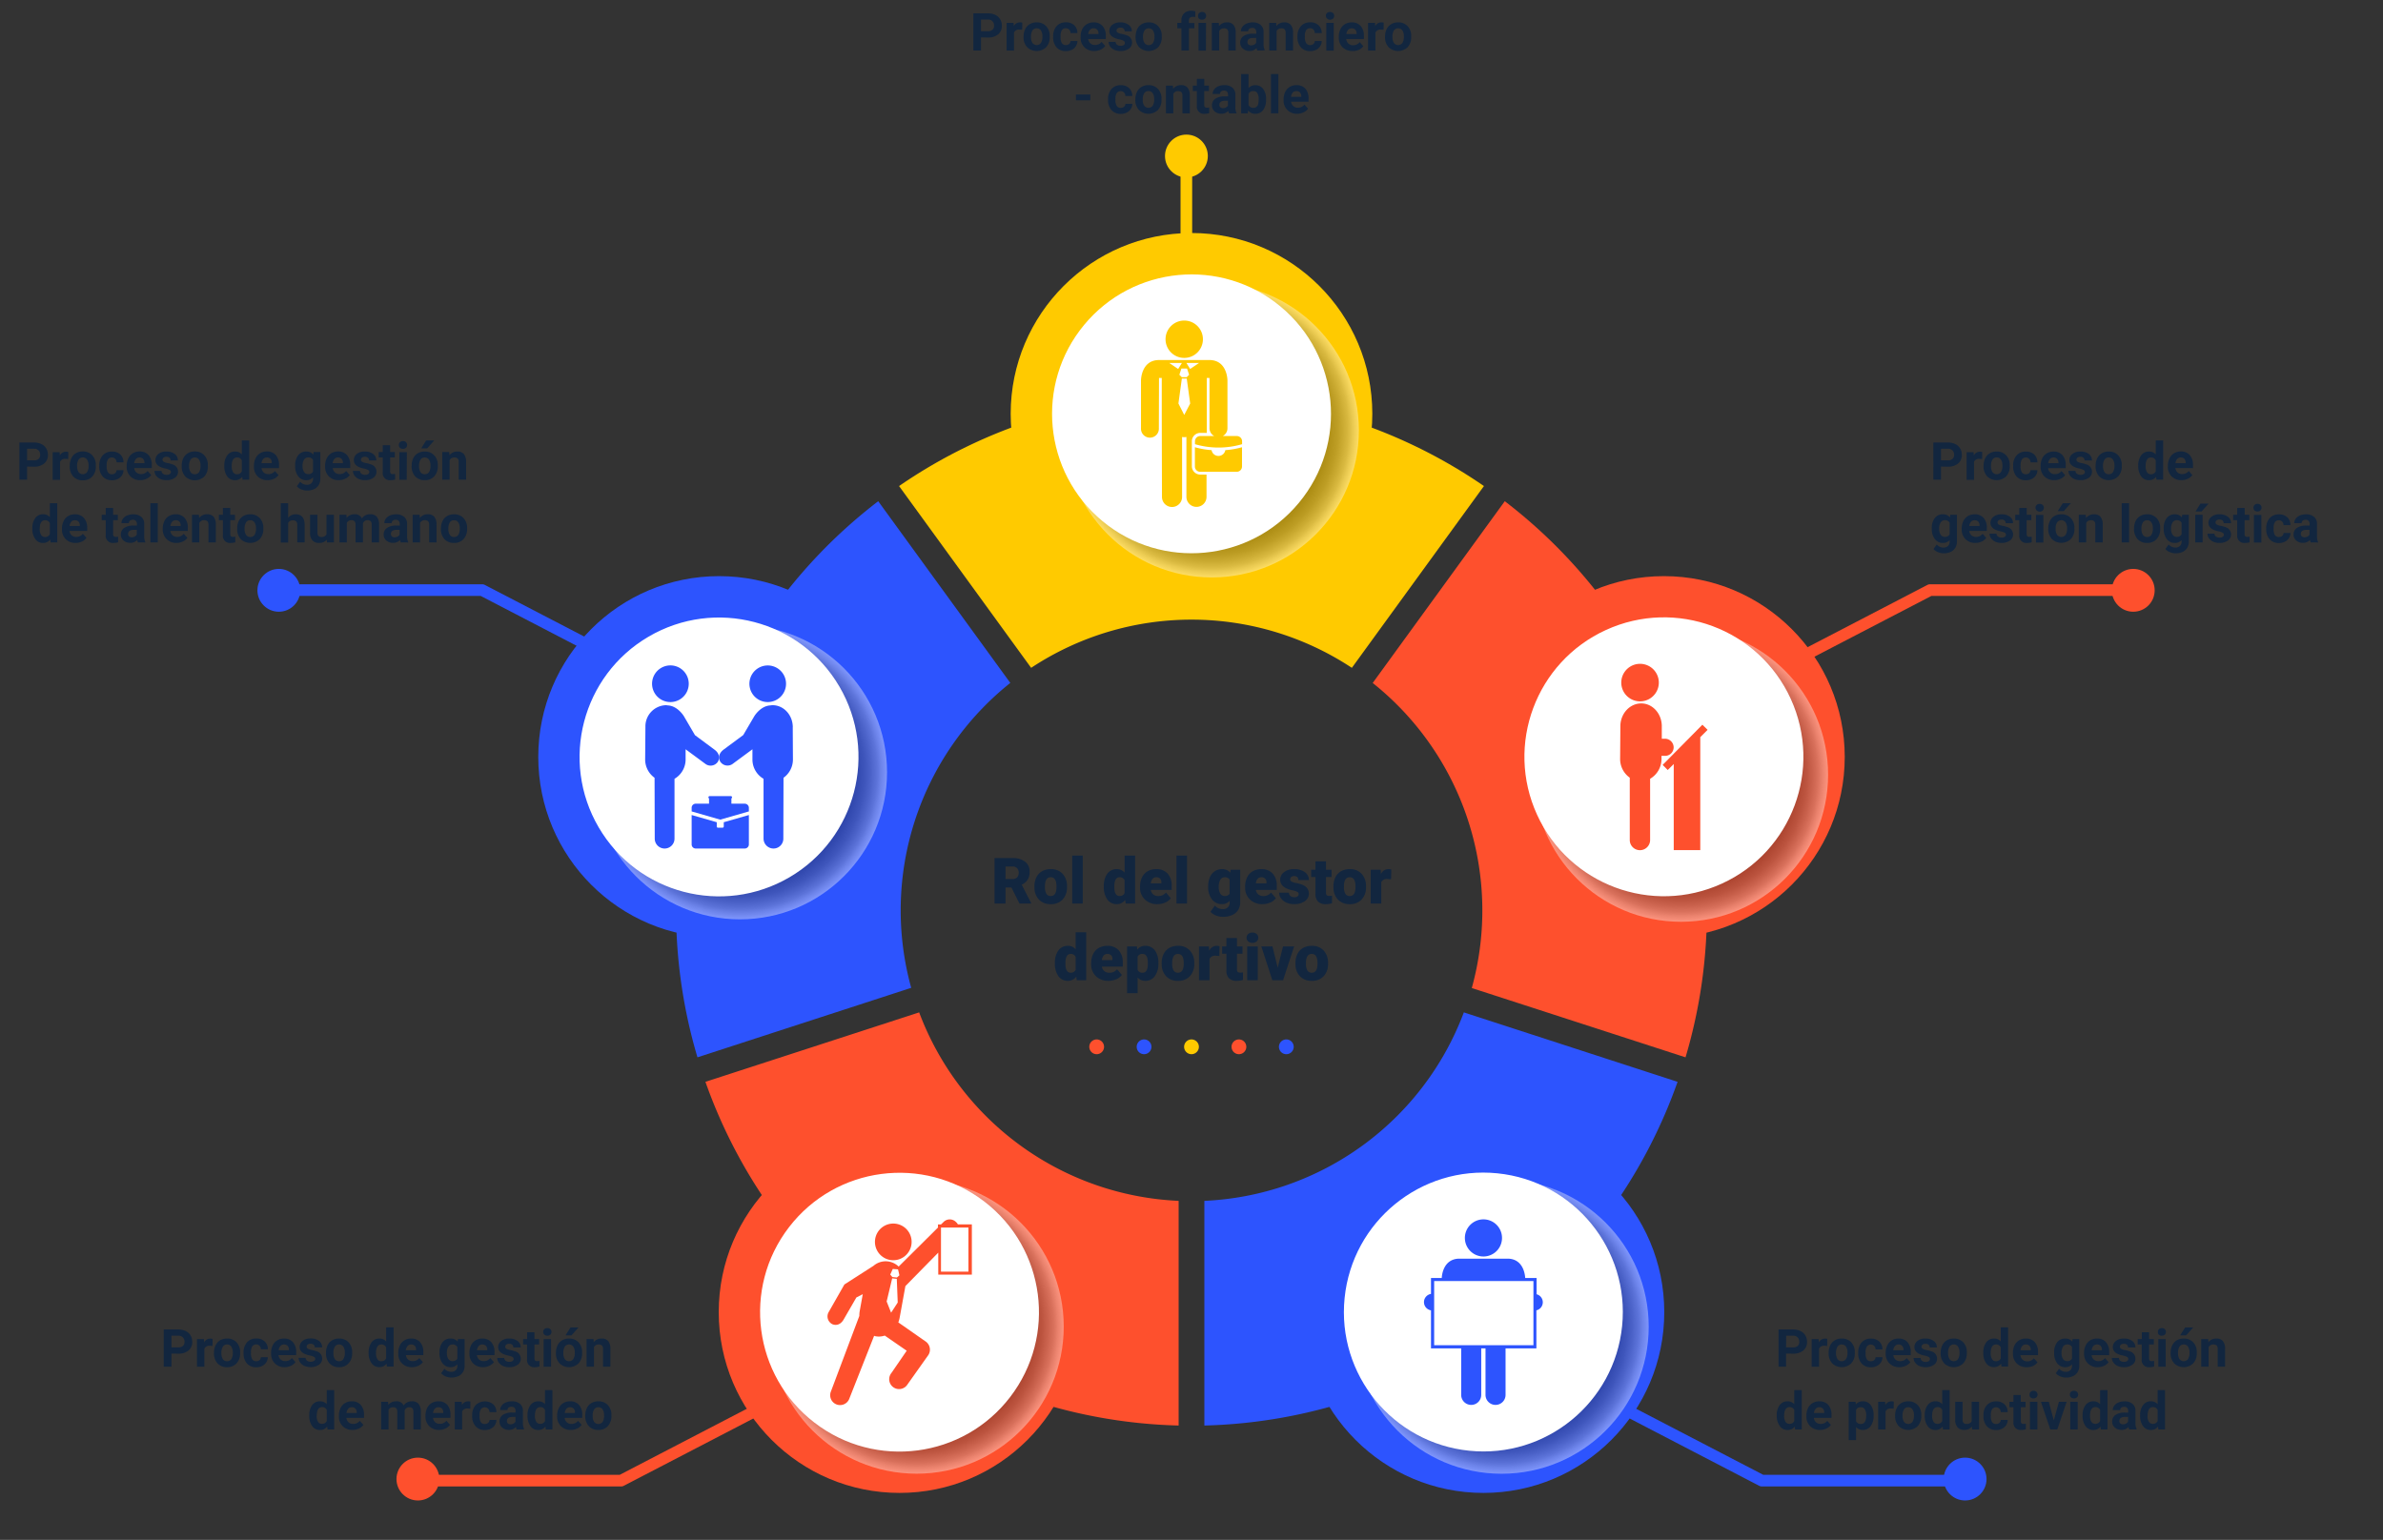 <svg id="t2-info2" xmlns="http://www.w3.org/2000/svg" xmlns:xlink="http://www.w3.org/1999/xlink" width="820" height="530" viewBox="0 0 820 530">
  <rect x="0" y="0" width="820" height="530" fill="#333333" stroke="none"/>
  <defs>
    <radialGradient id="radial-gradient" cx="0.5" cy="0.5" r="0.5" gradientUnits="objectBoundingBox">
      <stop offset="0.26"/>
      <stop offset="0.51" stop-color="#020202"/>
      <stop offset="0.61" stop-color="#090909"/>
      <stop offset="0.69" stop-color="#151515"/>
      <stop offset="0.75" stop-color="#272727"/>
      <stop offset="0.8" stop-color="#3d3d3d"/>
      <stop offset="0.85" stop-color="#595959"/>
      <stop offset="0.89" stop-color="#7b7b7b"/>
      <stop offset="0.93" stop-color="#a2a2a2"/>
      <stop offset="0.96" stop-color="#ccc"/>
      <stop offset="1" stop-color="#fbfbfb"/>
      <stop offset="1" stop-color="#fff"/>
    </radialGradient>
    <radialGradient id="radial-gradient-2" cx="0.5" cy="0.5" r="0.5" gradientTransform="translate(0)" xlink:href="#radial-gradient"/>
    <radialGradient id="radial-gradient-3" cx="0.5" cy="0.5" r="0.5" gradientTransform="translate(0)" xlink:href="#radial-gradient"/>
  </defs>
  <g id="Capa_2" data-name="Capa 2">
    <g id="Capa_1" data-name="Capa 1">
      <rect id="Rectángulo_36824" data-name="Rectángulo 36824" width="820" height="530" fill="none"/>
      <path id="Path_180082" data-name="Path 180082" d="M667.91,160.59v4.51h-2.64V152.3h5a5.78,5.78,0,0,1,2.53.53,3.84,3.84,0,0,1,1.68,1.5,4.08,4.08,0,0,1,.59,2.21,3.66,3.66,0,0,1-1.29,3,5.3,5.3,0,0,1-3.56,1.09Zm0-2.14h2.36a2.31,2.31,0,0,0,1.59-.49,1.79,1.79,0,0,0,.55-1.41,2.12,2.12,0,0,0-.55-1.52,2.09,2.09,0,0,0-1.53-.59h-2.42Z" fill="#12263f"/>
      <path id="Path_180083" data-name="Path 180083" d="M682.06,158a6.43,6.43,0,0,0-.91-.07,1.85,1.85,0,0,0-1.89,1v6.22h-2.54v-9.51h2.4l.07,1.13a2.35,2.35,0,0,1,2.11-1.31,2.58,2.58,0,0,1,.8.12Z" fill="#12263f"/>
      <path id="Path_180084" data-name="Path 180084" d="M682.57,160.26a5.7,5.7,0,0,1,.54-2.53,4,4,0,0,1,1.57-1.71,4.56,4.56,0,0,1,2.38-.61,4.31,4.31,0,0,1,3.14,1.18,4.73,4.73,0,0,1,1.36,3.2v.65a5,5,0,0,1-1.22,3.51,4.75,4.75,0,0,1-6.56,0,5.06,5.06,0,0,1-1.23-3.59Zm2.54.17a3.57,3.57,0,0,0,.51,2.08,1.83,1.83,0,0,0,2.9,0,3.88,3.88,0,0,0,.52-2.27,3.49,3.49,0,0,0-.52-2.06,1.68,1.68,0,0,0-1.46-.73,1.65,1.65,0,0,0-1.44.73A3.92,3.92,0,0,0,685.11,160.43Z" fill="#12263f"/>
      <path id="Path_180085" data-name="Path 180085" d="M697.1,163.23a1.64,1.64,0,0,0,1.14-.39,1.37,1.37,0,0,0,.46-1h2.38a3.23,3.23,0,0,1-.53,1.77,3.45,3.45,0,0,1-1.42,1.25,4.37,4.37,0,0,1-2,.44,4.12,4.12,0,0,1-3.21-1.29,5.12,5.12,0,0,1-1.18-3.58v-.17a5.06,5.06,0,0,1,1.17-3.51,4.09,4.09,0,0,1,3.2-1.31,4,4,0,0,1,2.87,1,3.6,3.6,0,0,1,1.09,2.7H698.7a1.77,1.77,0,0,0-.46-1.21,1.51,1.51,0,0,0-1.16-.46,1.53,1.53,0,0,0-1.34.65,3.76,3.76,0,0,0-.45,2.1v.26a3.759,3.759,0,0,0,.45,2.11,1.54,1.54,0,0,0,1.36.64Z" fill="#12263f"/>
      <path id="Path_180086" data-name="Path 180086" d="M706.91,165.27A4.66,4.66,0,0,1,703.5,164a4.54,4.54,0,0,1-1.31-3.42v-.24a5.769,5.769,0,0,1,.55-2.57,4.079,4.079,0,0,1,1.57-1.74,4.49,4.49,0,0,1,2.32-.61,4,4,0,0,1,3.07,1.23,5,5,0,0,1,1.12,3.49v1h-6.06a2.31,2.31,0,0,0,.75,1.49,2.21,2.21,0,0,0,1.56.57,2.75,2.75,0,0,0,2.3-1.07l1.25,1.4a3.8,3.8,0,0,1-1.55,1.26,5.09,5.09,0,0,1-2.16.48Zm-.29-7.81a1.58,1.58,0,0,0-1.23.51,2.69,2.69,0,0,0-.6,1.47h3.53v-.21a1.86,1.86,0,0,0-.46-1.31A1.61,1.61,0,0,0,706.62,157.46Z" fill="#12263f"/>
      <path id="Path_180087" data-name="Path 180087" d="M717.41,162.47a.81.81,0,0,0-.46-.73,5.189,5.189,0,0,0-1.48-.48c-2.26-.48-3.4-1.44-3.4-2.89a2.6,2.6,0,0,1,1.06-2.11,4.18,4.18,0,0,1,2.74-.85,4.63,4.63,0,0,1,2.9.85,2.7,2.7,0,0,1,1.08,2.22h-2.54a1.21,1.21,0,0,0-.35-.9,1.47,1.47,0,0,0-1.1-.36,1.54,1.54,0,0,0-1,.29.94.94,0,0,0-.35.74.77.77,0,0,0,.4.68,3.93,3.93,0,0,0,1.35.45,11.626,11.626,0,0,1,1.6.43,2.62,2.62,0,0,1,2,2.55,2.48,2.48,0,0,1-1.12,2.11,4.77,4.77,0,0,1-2.88.8,5.08,5.08,0,0,1-2.12-.42,3.65,3.65,0,0,1-1.46-1.17,2.73,2.73,0,0,1-.52-1.61h2.4a1.32,1.32,0,0,0,.51,1,2,2,0,0,0,1.24.36,1.82,1.82,0,0,0,1.11-.28.86.86,0,0,0,.39-.68Z" fill="#12263f"/>
      <path id="Path_180088" data-name="Path 180088" d="M721.12,160.26a5.7,5.7,0,0,1,.54-2.53,4,4,0,0,1,1.57-1.71,4.53,4.53,0,0,1,2.38-.61,4.31,4.31,0,0,1,3.14,1.18,4.73,4.73,0,0,1,1.36,3.2v.65a5,5,0,0,1-1.22,3.51,4.75,4.75,0,0,1-6.56,0,5.06,5.06,0,0,1-1.23-3.59Zm2.54.17a3.571,3.571,0,0,0,.51,2.08,1.67,1.67,0,0,0,1.46.72,1.7,1.7,0,0,0,1.44-.71,4,4,0,0,0,.52-2.27,3.56,3.56,0,0,0-.52-2.06,1.68,1.68,0,0,0-1.46-.73,1.65,1.65,0,0,0-1.44.73,3.92,3.92,0,0,0-.51,2.24Z" fill="#12263f"/>
      <path id="Path_180089" data-name="Path 180089" d="M735.78,160.27a5.7,5.7,0,0,1,1-3.54,3.22,3.22,0,0,1,2.73-1.32,2.91,2.91,0,0,1,2.29,1V151.6h2.55v13.5h-2.3l-.12-1a3,3,0,0,1-2.44,1.18,3.24,3.24,0,0,1-2.7-1.32A6,6,0,0,1,735.78,160.27Zm2.54.18a3.79,3.79,0,0,0,.46,2.06,1.54,1.54,0,0,0,1.36.72,1.71,1.71,0,0,0,1.66-1v-3.77a1.67,1.67,0,0,0-1.64-1C738.93,157.46,738.32,158.46,738.32,160.45Z" fill="#12263f"/>
      <path id="Path_180090" data-name="Path 180090" d="M750.69,165.27a4.63,4.63,0,0,1-3.4-1.28,4.55,4.55,0,0,1-1.32-3.42v-.24a5.781,5.781,0,0,1,.56-2.57A4.08,4.08,0,0,1,748.1,156a4.45,4.45,0,0,1,2.31-.61,3.93,3.93,0,0,1,3.07,1.23,5,5,0,0,1,1.13,3.49v1h-6.06a2.34,2.34,0,0,0,.74,1.49,2.23,2.23,0,0,0,1.57.57,2.73,2.73,0,0,0,2.29-1.07l1.25,1.4a3.76,3.76,0,0,1-1.54,1.26,5.11,5.11,0,0,1-2.17.51Zm-.29-7.81a1.58,1.58,0,0,0-1.22.51,2.55,2.55,0,0,0-.6,1.47h3.53v-.21a1.86,1.86,0,0,0-.46-1.31,1.63,1.63,0,0,0-1.25-.46Z" fill="#12263f"/>
      <path id="Path_180091" data-name="Path 180091" d="M664.74,181.87a5.52,5.52,0,0,1,1-3.52,3.37,3.37,0,0,1,2.81-1.34,3,3,0,0,1,2.43,1.08l.11-.9h2.3v9.19a4,4,0,0,1-.57,2.17,3.63,3.63,0,0,1-1.59,1.41,5.66,5.66,0,0,1-2.41.48,5.17,5.17,0,0,1-2-.42,3.54,3.54,0,0,1-1.5-1.07l1.12-1.55a3,3,0,0,0,2.3,1.06,2.19,2.19,0,0,0,1.58-.54,2,2,0,0,0,.56-1.53v-.51a3,3,0,0,1-2.31,1,3.34,3.34,0,0,1-2.77-1.34,5.54,5.54,0,0,1-1.06-3.55Zm2.54.18a3.46,3.46,0,0,0,.52,2,1.64,1.64,0,0,0,1.42.74,1.77,1.77,0,0,0,1.66-.88v-4a1.76,1.76,0,0,0-1.64-.87,1.66,1.66,0,0,0-1.44.75,3.92,3.92,0,0,0-.52,2.26Z" fill="#12263f"/>
      <path id="Path_180092" data-name="Path 180092" d="M679.76,186.87a4.66,4.66,0,0,1-3.41-1.28,4.58,4.58,0,0,1-1.31-3.42v-.25a5.76,5.76,0,0,1,.55-2.56,4.08,4.08,0,0,1,1.57-1.74,4.49,4.49,0,0,1,2.32-.61,4,4,0,0,1,3.07,1.23,5,5,0,0,1,1.12,3.49v1h-6.06a2.35,2.35,0,0,0,.75,1.49,2.21,2.21,0,0,0,1.56.57,2.75,2.75,0,0,0,2.3-1.07l1.25,1.4a3.8,3.8,0,0,1-1.55,1.26,5.09,5.09,0,0,1-2.16.49Zm-.29-7.81a1.58,1.58,0,0,0-1.23.51,2.69,2.69,0,0,0-.6,1.47h3.53v-.2a1.91,1.91,0,0,0-.45-1.32,1.65,1.65,0,0,0-1.25-.46Z" fill="#12263f"/>
      <path id="Path_180093" data-name="Path 180093" d="M690.26,184.07a.8.8,0,0,0-.46-.73,5.19,5.19,0,0,0-1.48-.48q-3.39-.72-3.39-2.89a2.62,2.62,0,0,1,1.05-2.11,4.25,4.25,0,0,1,2.74-.85,4.63,4.63,0,0,1,2.9.85,2.7,2.7,0,0,1,1.08,2.22h-2.54a1.21,1.21,0,0,0-.35-.9,1.47,1.47,0,0,0-1.1-.36,1.54,1.54,0,0,0-1,.29.94.94,0,0,0-.35.74.77.77,0,0,0,.4.68,4,4,0,0,0,1.35.45,11.629,11.629,0,0,1,1.6.43,2.62,2.62,0,0,1,2,2.55,2.48,2.48,0,0,1-1.12,2.11,4.77,4.77,0,0,1-2.88.8,5.08,5.08,0,0,1-2.12-.42,3.719,3.719,0,0,1-1.46-1.17,2.73,2.73,0,0,1-.52-1.61H687a1.35,1.35,0,0,0,.51,1,2,2,0,0,0,1.24.36,1.89,1.89,0,0,0,1.11-.27.87.87,0,0,0,.4-.69Z" fill="#12263f"/>
      <path id="Path_180094" data-name="Path 180094" d="M697.41,174.85v2.34H699v1.86h-1.62v4.75a1.09,1.09,0,0,0,.2.75,1,1,0,0,0,.77.23,4.219,4.219,0,0,0,.75-.06v1.93a5.311,5.311,0,0,1-1.54.22,2.42,2.42,0,0,1-2.72-2.7v-5.12h-1.39v-1.86h1.39v-2.34Z" fill="#12263f"/>
      <path id="Path_180095" data-name="Path 180095" d="M700.43,174.73a1.26,1.26,0,0,1,.38-.94,1.65,1.65,0,0,1,2.08,0,1.23,1.23,0,0,1,.39.94,1.27,1.27,0,0,1-.39,1,1.5,1.5,0,0,1-1,.37,1.48,1.48,0,0,1-1-.37,1.27,1.27,0,0,1-.46-1Zm2.7,12h-2.55v-9.51h2.55Z" fill="#12263f"/>
      <path id="Path_180096" data-name="Path 180096" d="M704.82,181.85a5.691,5.691,0,0,1,.55-2.52,3.89,3.89,0,0,1,1.57-1.71,4.51,4.51,0,0,1,2.38-.61,4.35,4.35,0,0,1,3.14,1.18,4.77,4.77,0,0,1,1.36,3.2V182a4.94,4.94,0,0,1-1.22,3.51,4.748,4.748,0,0,1-6.56.01,5.06,5.06,0,0,1-1.23-3.59Zm2.54.19a3.551,3.551,0,0,0,.51,2.07,1.83,1.83,0,0,0,2.9,0,3.88,3.88,0,0,0,.52-2.27,3.49,3.49,0,0,0-.52-2.06,1.81,1.81,0,0,0-2.9,0,3.939,3.939,0,0,0-.51,2.22Zm2.46-8.84h2.76l-2.43,2.72h-2.07Z" fill="#12263f"/>
      <path id="Path_180097" data-name="Path 180097" d="M717.74,177.19l.07,1.1a3.33,3.33,0,0,1,2.74-1.28,2.76,2.76,0,0,1,2.25.89,4.14,4.14,0,0,1,.75,2.65v6.15H721v-6.1a1.61,1.61,0,0,0-.35-1.17,1.53,1.53,0,0,0-1.17-.37,1.76,1.76,0,0,0-1.61.92v6.72h-2.54v-9.51Z" fill="#12263f"/>
      <path id="Path_180098" data-name="Path 180098" d="M732.64,186.7h-2.55V173.2h2.55Z" fill="#12263f"/>
      <path id="Path_180099" data-name="Path 180099" d="M734.34,181.85a5.69,5.69,0,0,1,.54-2.52,4,4,0,0,1,1.57-1.71,4.53,4.53,0,0,1,2.38-.61,4.35,4.35,0,0,1,3.14,1.18,4.73,4.73,0,0,1,1.36,3.2v.65a4.94,4.94,0,0,1-1.23,3.51,4.23,4.23,0,0,1-3.27,1.32,4.32,4.32,0,0,1-3.29-1.31,5.1,5.1,0,0,1-1.22-3.59Zm2.54.19a3.551,3.551,0,0,0,.51,2.07,1.67,1.67,0,0,0,1.46.72,1.7,1.7,0,0,0,1.44-.71,4,4,0,0,0,.52-2.27,3.56,3.56,0,0,0-.52-2.06,1.68,1.68,0,0,0-1.46-.73,1.65,1.65,0,0,0-1.44.73,3.939,3.939,0,0,0-.51,2.21Z" fill="#12263f"/>
      <path id="Path_180100" data-name="Path 180100" d="M744.54,181.87a5.58,5.58,0,0,1,1-3.52,3.39,3.39,0,0,1,2.81-1.34,3,3,0,0,1,2.44,1.08l.1-.9h2.3v9.19a4.12,4.12,0,0,1-.56,2.17,3.61,3.61,0,0,1-1.6,1.41,5.63,5.63,0,0,1-2.41.48,5.25,5.25,0,0,1-2-.42,3.54,3.54,0,0,1-1.5-1.07l1.13-1.55a3,3,0,0,0,2.3,1.06,2.17,2.17,0,0,0,1.57-.54,2,2,0,0,0,.57-1.53v-.51a3,3,0,0,1-2.32,1,3.35,3.35,0,0,1-2.77-1.34,5.54,5.54,0,0,1-1.06-3.55Zm2.54.18a3.461,3.461,0,0,0,.52,2,1.66,1.66,0,0,0,1.42.74,1.79,1.79,0,0,0,1.67-.88v-4a1.77,1.77,0,0,0-1.65-.87,1.64,1.64,0,0,0-1.43.75,3.921,3.921,0,0,0-.53,2.26Z" fill="#12263f"/>
      <path id="Path_180101" data-name="Path 180101" d="M757.93,186.7h-2.54v-9.51h2.54Zm-.75-13.37H760l-2.44,2.72H755.5Z" fill="#12263f"/>
      <path id="Path_180102" data-name="Path 180102" d="M765.27,184.07a.81.81,0,0,0-.47-.73,5.08,5.08,0,0,0-1.48-.48q-3.39-.72-3.39-2.89a2.62,2.62,0,0,1,1.05-2.11,4.28,4.28,0,0,1,2.75-.85,4.58,4.58,0,0,1,2.89.85,2.68,2.68,0,0,1,1.09,2.22h-2.54a1.25,1.25,0,0,0-.35-.9,1.49,1.49,0,0,0-1.1-.36,1.52,1.52,0,0,0-1,.29.92.92,0,0,0-.36.74.78.78,0,0,0,.41.68,3.941,3.941,0,0,0,1.34.45,10.888,10.888,0,0,1,1.6.43,2.62,2.62,0,0,1,2,2.55,2.5,2.5,0,0,1-1.12,2.11,4.79,4.79,0,0,1-2.88.8,5.12,5.12,0,0,1-2.13-.42,3.68,3.68,0,0,1-1.45-1.17,2.749,2.749,0,0,1-.53-1.61H762a1.31,1.31,0,0,0,.5,1,2,2,0,0,0,1.25.36,1.86,1.86,0,0,0,1.1-.27.88.88,0,0,0,.42-.69Z" fill="#12263f"/>
      <path id="Path_180103" data-name="Path 180103" d="M772.41,174.85v2.34H774v1.86h-1.63v4.75a1.14,1.14,0,0,0,.2.75,1,1,0,0,0,.78.23,4,4,0,0,0,.74-.06v1.93a5.239,5.239,0,0,1-1.53.22,2.43,2.43,0,0,1-2.73-2.7v-5.12h-1.39v-1.86h1.39v-2.34Z" fill="#12263f"/>
      <path id="Path_180104" data-name="Path 180104" d="M775.44,174.73a1.22,1.22,0,0,1,.38-.94,1.41,1.41,0,0,1,1-.37,1.44,1.44,0,0,1,1,.37,1.35,1.35,0,0,1,0,1.89,1.62,1.62,0,0,1-2.06,0,1.27,1.27,0,0,1-.32-.95Zm2.69,12h-2.55v-9.51h2.55Z" fill="#12263f"/>
      <path id="Path_180105" data-name="Path 180105" d="M784.18,184.83a1.64,1.64,0,0,0,1.14-.39,1.33,1.33,0,0,0,.46-1h2.38a3.15,3.15,0,0,1-.53,1.77,3.39,3.39,0,0,1-1.42,1.25,4.37,4.37,0,0,1-2,.44,4.12,4.12,0,0,1-3.21-1.29,5.12,5.12,0,0,1-1.18-3.58v-.17a5.06,5.06,0,0,1,1.17-3.51,4.1,4.1,0,0,1,3.21-1.31,4,4,0,0,1,2.86,1,3.59,3.59,0,0,1,1.09,2.7h-2.38a1.73,1.73,0,0,0-.46-1.21,1.51,1.51,0,0,0-1.16-.46,1.53,1.53,0,0,0-1.34.65,3.76,3.76,0,0,0-.45,2.1v.26a3.76,3.76,0,0,0,.45,2.11A1.55,1.55,0,0,0,784.18,184.83Z" fill="#12263f"/>
      <path id="Path_180106" data-name="Path 180106" d="M795.12,186.7a3,3,0,0,1-.25-.86,3.07,3.07,0,0,1-2.4,1,3.42,3.42,0,0,1-2.32-.8,2.61,2.61,0,0,1-.92-2,2.69,2.69,0,0,1,1.13-2.32,5.44,5.44,0,0,1,3.23-.82h1.17v-.55a1.53,1.53,0,0,0-.34-1.05,1.3,1.3,0,0,0-1.06-.4,1.54,1.54,0,0,0-1,.31,1.06,1.06,0,0,0-.36.84h-2.54a2.55,2.55,0,0,1,.5-1.53,3.5,3.5,0,0,1,1.45-1.1,5.329,5.329,0,0,1,2.09-.4,4.15,4.15,0,0,1,2.79.89,3.06,3.06,0,0,1,1,2.48v4.12a4.55,4.55,0,0,0,.38,2.05v.15Zm-2.1-1.77a2.16,2.16,0,0,0,1-.25,1.62,1.62,0,0,0,.7-.67v-1.64h-1c-1.27,0-1.95.44-2,1.32v.15a1,1,0,0,0,.34.78,1.27,1.27,0,0,0,.94.31Z" fill="#12263f"/>
      <path id="Path_180107" data-name="Path 180107" d="M337.57,12.88v4.51h-2.64V4.59h5a5.79,5.79,0,0,1,2.54.53,3.84,3.84,0,0,1,1.68,1.5,4.08,4.08,0,0,1,.59,2.21,3.66,3.66,0,0,1-1.29,3,5.3,5.3,0,0,1-3.56,1.09Zm0-2.14h2.35a2.32,2.32,0,0,0,1.6-.49,1.77,1.77,0,0,0,.55-1.4,2.13,2.13,0,0,0-.55-1.52,2.05,2.05,0,0,0-1.53-.6h-2.42Z" fill="#12263f"/>
      <path id="Path_180108" data-name="Path 180108" d="M351.72,10.26a6.43,6.43,0,0,0-.91-.07,1.85,1.85,0,0,0-1.89,1v6.22h-2.54V7.88h2.4L348.85,9A2.35,2.35,0,0,1,351,7.7a2.52,2.52,0,0,1,.79.12Z" fill="#12263f"/>
      <path id="Path_180109" data-name="Path 180109" d="M352.23,12.55a5.7,5.7,0,0,1,.54-2.53,4.06,4.06,0,0,1,1.57-1.71,4.66,4.66,0,0,1,2.38-.61,4.35,4.35,0,0,1,3.14,1.18,4.73,4.73,0,0,1,1.36,3.2v.65A5,5,0,0,1,360,16.24a4.75,4.75,0,0,1-6.56,0,5.06,5.06,0,0,1-1.23-3.59Zm2.54.18a3.55,3.55,0,0,0,.51,2.07,1.83,1.83,0,0,0,2.9,0,3.86,3.86,0,0,0,.52-2.27,3.51,3.51,0,0,0-.52-2.06,1.71,1.71,0,0,0-1.46-.73,1.65,1.65,0,0,0-1.44.73,3.94,3.94,0,0,0-.51,2.26Z" fill="#12263f"/>
      <path id="Path_180110" data-name="Path 180110" d="M366.76,15.52a1.64,1.64,0,0,0,1.14-.39,1.37,1.37,0,0,0,.46-1h2.38a3.23,3.23,0,0,1-.53,1.77,3.39,3.39,0,0,1-1.42,1.25,4.37,4.37,0,0,1-2,.44,4.15,4.15,0,0,1-3.22-1.29,5.16,5.16,0,0,1-1.17-3.58v-.17A5.08,5.08,0,0,1,363.58,9a4.07,4.07,0,0,1,3.2-1.31,4,4,0,0,1,2.87,1,3.62,3.62,0,0,1,1.09,2.7h-2.38a1.77,1.77,0,0,0-.46-1.21,1.55,1.55,0,0,0-1.16-.46,1.53,1.53,0,0,0-1.34.65,3.76,3.76,0,0,0-.45,2.1v.26a3.76,3.76,0,0,0,.45,2.11,1.54,1.54,0,0,0,1.36.68Z" fill="#12263f"/>
      <path id="Path_180111" data-name="Path 180111" d="M376.57,17.56a4.66,4.66,0,0,1-3.41-1.28,4.53,4.53,0,0,1-1.31-3.42v-.24a5.77,5.77,0,0,1,.55-2.57A4.08,4.08,0,0,1,374,8.31a4.48,4.48,0,0,1,2.31-.61,4,4,0,0,1,3.08,1.23,5,5,0,0,1,1.12,3.49v1h-6.06a2.34,2.34,0,0,0,.74,1.49,2.25,2.25,0,0,0,1.57.57,2.75,2.75,0,0,0,2.3-1.07l1.25,1.4a3.86,3.86,0,0,1-1.55,1.26,5.09,5.09,0,0,1-2.19.49Zm-.29-7.81a1.58,1.58,0,0,0-1.23.51,2.69,2.69,0,0,0-.6,1.47H378v-.2a1.87,1.87,0,0,0-.46-1.32,1.64,1.64,0,0,0-1.26-.46Z" fill="#12263f"/>
      <path id="Path_180112" data-name="Path 180112" d="M387.07,14.76a.81.81,0,0,0-.46-.73,5.19,5.19,0,0,0-1.48-.48q-3.4-.72-3.4-2.88a2.62,2.62,0,0,1,1-2.12,4.28,4.28,0,0,1,2.75-.85,4.57,4.57,0,0,1,2.9.86,2.67,2.67,0,0,1,1.08,2.21H387a1.21,1.21,0,0,0-.35-.9,1.47,1.47,0,0,0-1.1-.36,1.52,1.52,0,0,0-1,.29.91.91,0,0,0-.35.74.77.77,0,0,0,.4.68,3.72,3.72,0,0,0,1.35.45,11.63,11.63,0,0,1,1.6.43,2.62,2.62,0,0,1,2,2.56,2.48,2.48,0,0,1-1.12,2.1,4.77,4.77,0,0,1-2.88.8,5,5,0,0,1-2.12-.42A3.65,3.65,0,0,1,382,16a2.73,2.73,0,0,1-.52-1.6h2.4a1.33,1.33,0,0,0,.5,1,2,2,0,0,0,1.25.36,1.89,1.89,0,0,0,1.11-.27.9.9,0,0,0,.33-.73Z" fill="#12263f"/>
      <path id="Path_180113" data-name="Path 180113" d="M390.78,12.55a5.7,5.7,0,0,1,.54-2.53,4.06,4.06,0,0,1,1.57-1.71,4.63,4.63,0,0,1,2.38-.61,4.35,4.35,0,0,1,3.14,1.18,4.73,4.73,0,0,1,1.36,3.2v.65a5,5,0,0,1-1.22,3.51,4.76,4.76,0,0,1-6.57,0,5.1,5.1,0,0,1-1.22-3.59Zm2.54.18a3.55,3.55,0,0,0,.51,2.07,1.67,1.67,0,0,0,1.46.72,1.7,1.7,0,0,0,1.44-.71,3.94,3.94,0,0,0,.52-2.27,3.58,3.58,0,0,0-.52-2.06,1.71,1.71,0,0,0-1.46-.73,1.65,1.65,0,0,0-1.44.73,3.94,3.94,0,0,0-.51,2.25Z" fill="#12263f"/>
      <path id="Path_180114" data-name="Path 180114" d="M406.53,17.39V9.74h-1.42V7.88h1.42V7.07a3.24,3.24,0,0,1,.92-2.48A3.55,3.55,0,0,1,410,3.7a5.8,5.8,0,0,1,1.29.18v2a3.37,3.37,0,0,0-.77-.08c-1,0-1.43.45-1.43,1.36v.77H411V9.74h-1.89v7.65Z" fill="#12263f"/>
      <path id="Path_180115" data-name="Path 180115" d="M412.27,5.42a1.26,1.26,0,0,1,.38-.94,1.41,1.41,0,0,1,1-.37,1.44,1.44,0,0,1,1,.37,1.22,1.22,0,0,1,.38.94,1.27,1.27,0,0,1-.39,1,1.62,1.62,0,0,1-2.06,0,1.27,1.27,0,0,1-.31-1Zm2.7,12h-2.55V7.88H415Z" fill="#12263f"/>
      <path id="Path_180116" data-name="Path 180116" d="M419.4,7.88l.07,1.1a3.34,3.34,0,0,1,2.74-1.28,2.76,2.76,0,0,1,2.25.89,4.15,4.15,0,0,1,.75,2.66v6.14h-2.54v-6.1a1.61,1.61,0,0,0-.35-1.17,1.53,1.53,0,0,0-1.17-.37,1.76,1.76,0,0,0-1.61.92v6.72H417V7.88Z" fill="#12263f"/>
      <path id="Path_180117" data-name="Path 180117" d="M432.65,17.39a2.94,2.94,0,0,1-.26-.85,3.07,3.07,0,0,1-2.4,1,3.35,3.35,0,0,1-2.31-.8,2.61,2.61,0,0,1-.92-2,2.68,2.68,0,0,1,1.12-2.32,5.57,5.57,0,0,1,3.24-.82h1.17V11a1.53,1.53,0,0,0-.34-1,1.35,1.35,0,0,0-1.07-.4,1.51,1.51,0,0,0-1,.31,1,1,0,0,0-.37.85H427a2.51,2.51,0,0,1,.51-1.53,3.4,3.4,0,0,1,1.44-1.11A5.37,5.37,0,0,1,431,7.7a4.16,4.16,0,0,1,2.8.89,3.09,3.09,0,0,1,1,2.48v4.12a4.42,4.42,0,0,0,.38,2v.15Zm-2.1-1.77a2.19,2.19,0,0,0,1-.25,1.68,1.68,0,0,0,.7-.67V13.06h-1c-1.27,0-1.95.44-2,1.32v.15a1,1,0,0,0,.33.78,1.3,1.3,0,0,0,.97.31Z" fill="#12263f"/>
      <path id="Path_180118" data-name="Path 180118" d="M439.13,7.88l.08,1.1a3.32,3.32,0,0,1,2.73-1.28,2.76,2.76,0,0,1,2.25.89,4.21,4.21,0,0,1,.76,2.66v6.14H442.4v-6.1a1.61,1.61,0,0,0-.35-1.17,1.53,1.53,0,0,0-1.17-.37,1.74,1.74,0,0,0-1.6.92v6.72h-2.54V7.88Z" fill="#12263f"/>
      <path id="Path_180119" data-name="Path 180119" d="M450.82,15.52a1.69,1.69,0,0,0,1.15-.39,1.36,1.36,0,0,0,.45-1h2.39a3.31,3.31,0,0,1-.53,1.77,3.451,3.451,0,0,1-1.42,1.25,4.37,4.37,0,0,1-2,.44,4.15,4.15,0,0,1-3.22-1.29,5.17,5.17,0,0,1-1.18-3.58v-.17A5.08,5.08,0,0,1,447.64,9a4.1,4.1,0,0,1,3.21-1.31,4,4,0,0,1,2.86,1,3.63,3.63,0,0,1,1.1,2.7h-2.39a1.77,1.77,0,0,0-.45-1.21,1.57,1.57,0,0,0-1.16-.46,1.53,1.53,0,0,0-1.34.65,3.67,3.67,0,0,0-.46,2.1v.26a3.76,3.76,0,0,0,.45,2.11,1.56,1.56,0,0,0,1.36.68Z" fill="#12263f"/>
      <path id="Path_180120" data-name="Path 180120" d="M456.24,5.42a1.26,1.26,0,0,1,.38-.94,1.65,1.65,0,0,1,2.08,0,1.23,1.23,0,0,1,.39.94,1.27,1.27,0,0,1-.39,1,1.5,1.5,0,0,1-1,.37,1.48,1.48,0,0,1-1-.37,1.27,1.27,0,0,1-.46-1Zm2.7,12h-2.55V7.88h2.55Z" fill="#12263f"/>
      <path id="Path_180121" data-name="Path 180121" d="M465.41,17.56A4.66,4.66,0,0,1,462,16.28a4.53,4.53,0,0,1-1.31-3.42v-.24a5.77,5.77,0,0,1,.55-2.57,4.08,4.08,0,0,1,1.57-1.74,4.48,4.48,0,0,1,2.31-.61,4,4,0,0,1,3.08,1.23,5,5,0,0,1,1.12,3.49v1h-6.06A2.34,2.34,0,0,0,464,15a2.25,2.25,0,0,0,1.57.57,2.75,2.75,0,0,0,2.3-1.07l1.24,1.4a3.76,3.76,0,0,1-1.54,1.26,5.09,5.09,0,0,1-2.16.4Zm-.29-7.81a1.58,1.58,0,0,0-1.23.51,2.69,2.69,0,0,0-.6,1.47h3.53v-.2a1.87,1.87,0,0,0-.46-1.32A1.66,1.66,0,0,0,465.12,9.75Z" fill="#12263f"/>
      <path id="Path_180122" data-name="Path 180122" d="M476.1,10.26a6.331,6.331,0,0,0-.91-.07,1.87,1.87,0,0,0-1.89,1v6.22h-2.54V7.88h2.4L473.23,9a2.35,2.35,0,0,1,2.12-1.31,2.56,2.56,0,0,1,.79.12Z" fill="#12263f"/>
      <path id="Path_180123" data-name="Path 180123" d="M476.61,12.55a5.57,5.57,0,0,1,.55-2.53,3.94,3.94,0,0,1,1.57-1.71,4.59,4.59,0,0,1,2.37-.61,4.33,4.33,0,0,1,3.14,1.18,4.68,4.68,0,0,1,1.36,3.2v.65a5,5,0,0,1-1.22,3.51,4.75,4.75,0,0,1-6.56,0,5.06,5.06,0,0,1-1.23-3.59Zm2.54.18a3.55,3.55,0,0,0,.51,2.07,1.83,1.83,0,0,0,2.9,0,3.86,3.86,0,0,0,.52-2.27,3.51,3.51,0,0,0-.52-2.06,1.69,1.69,0,0,0-1.46-.73,1.65,1.65,0,0,0-1.44.73,3.94,3.94,0,0,0-.51,2.26Z" fill="#12263f"/>
      <path id="Path_180124" data-name="Path 180124" d="M375.18,34.53h-4.95v-2h4.95Z" fill="#12263f"/>
      <path id="Path_180125" data-name="Path 180125" d="M385.65,37.12a1.69,1.69,0,0,0,1.15-.39,1.36,1.36,0,0,0,.45-1h2.39a3.31,3.31,0,0,1-.53,1.77,3.52,3.52,0,0,1-1.42,1.25,4.41,4.41,0,0,1-2,.45,4.16,4.16,0,0,1-3.22-1.3,5.17,5.17,0,0,1-1.18-3.58v-.17a5.1,5.1,0,0,1,1.17-3.51,4.1,4.1,0,0,1,3.21-1.31,4,4,0,0,1,2.86,1,3.63,3.63,0,0,1,1.1,2.7h-2.39a1.72,1.72,0,0,0-.45-1.2,1.69,1.69,0,0,0-2.5.18,3.67,3.67,0,0,0-.46,2.1v.26a3.76,3.76,0,0,0,.45,2.11,1.55,1.55,0,0,0,1.37.64Z" fill="#12263f"/>
      <path id="Path_180126" data-name="Path 180126" d="M390.69,34.15a5.57,5.57,0,0,1,.55-2.53,4,4,0,0,1,1.56-1.71,4.66,4.66,0,0,1,2.38-.61,4.35,4.35,0,0,1,3.14,1.18,4.73,4.73,0,0,1,1.36,3.2v.65a5,5,0,0,1-1.22,3.51,4.72,4.72,0,0,1-6.56,0,5.06,5.06,0,0,1-1.23-3.59Zm2.54.18a3.55,3.55,0,0,0,.51,2.07,1.83,1.83,0,0,0,2.9,0,3.86,3.86,0,0,0,.52-2.27,3.51,3.51,0,0,0-.52-2.06,1.68,1.68,0,0,0-1.46-.73,1.65,1.65,0,0,0-1.44.73,3.94,3.94,0,0,0-.51,2.26Z" fill="#12263f"/>
      <path id="Path_180127" data-name="Path 180127" d="M403.6,29.48l.08,1.1a3.32,3.32,0,0,1,2.73-1.28,2.76,2.76,0,0,1,2.25.89,4.08,4.08,0,0,1,.76,2.65V39h-2.54V32.9a1.65,1.65,0,0,0-.35-1.17,1.56,1.56,0,0,0-1.17-.37,1.75,1.75,0,0,0-1.61.92V39h-2.54V29.48Z" fill="#12263f"/>
      <path id="Path_180128" data-name="Path 180128" d="M414.39,27.14v2.34H416v1.86h-1.62v4.75a1.09,1.09,0,0,0,.2.75,1,1,0,0,0,.77.23,4.22,4.22,0,0,0,.75-.06v1.93a5.32,5.32,0,0,1-1.54.23,2.43,2.43,0,0,1-2.72-2.7V31.34h-1.39V29.48h1.39V27.14Z" fill="#12263f"/>
      <path id="Path_180129" data-name="Path 180129" d="M422.94,39a2.94,2.94,0,0,1-.26-.85,3.08,3.08,0,0,1-2.4,1,3.36,3.36,0,0,1-2.31-.81,2.58,2.58,0,0,1-.92-2A2.68,2.68,0,0,1,418.17,34a5.49,5.49,0,0,1,3.24-.82h1.17v-.55a1.58,1.58,0,0,0-.34-1.05,1.35,1.35,0,0,0-1.07-.4,1.56,1.56,0,0,0-1,.31,1.07,1.07,0,0,0-.36.85h-2.54a2.51,2.51,0,0,1,.51-1.53,3.4,3.4,0,0,1,1.44-1.11,5.37,5.37,0,0,1,2.09-.4,4.15,4.15,0,0,1,2.79.89,3.08,3.08,0,0,1,1,2.48v4.12a4.57,4.57,0,0,0,.37,2.05V39Zm-2.1-1.77a2.12,2.12,0,0,0,1-.25,1.71,1.71,0,0,0,.71-.67V34.67h-.95c-1.27,0-1.95.43-2,1.31v.15a1,1,0,0,0,.33.79,1.34,1.34,0,0,0,.91.3Z" fill="#12263f"/>
      <path id="Path_180130" data-name="Path 180130" d="M435.65,34.32a5.8,5.8,0,0,1-1,3.57A3.24,3.24,0,0,1,432,39.17,3,3,0,0,1,429.48,38l-.12,1h-2.28V25.49h2.54v4.84a2.89,2.89,0,0,1,2.31-1,3.27,3.27,0,0,1,2.73,1.28,5.75,5.75,0,0,1,1,3.6Zm-2.54-.19a3.84,3.84,0,0,0-.46-2.11,1.54,1.54,0,0,0-1.36-.67,1.66,1.66,0,0,0-1.67,1v3.76a1.69,1.69,0,0,0,1.68,1,1.58,1.58,0,0,0,1.62-1.22,6.377,6.377,0,0,0,.19-1.76Z" fill="#12263f"/>
      <path id="Path_180131" data-name="Path 180131" d="M439.89,39h-2.55V25.49h2.55Z" fill="#12263f"/>
      <path id="Path_180132" data-name="Path 180132" d="M446.36,39.17A4.68,4.68,0,0,1,443,37.88a4.57,4.57,0,0,1-1.31-3.42v-.24a5.769,5.769,0,0,1,.55-2.57,4.15,4.15,0,0,1,1.57-1.74,4.49,4.49,0,0,1,2.32-.61,4,4,0,0,1,3.07,1.23A5,5,0,0,1,450.27,34v1h-6a2.29,2.29,0,0,0,.74,1.49,2.21,2.21,0,0,0,1.57.57,2.73,2.73,0,0,0,2.29-1.07l1.25,1.4a3.8,3.8,0,0,1-1.55,1.26A5.1,5.1,0,0,1,446.36,39.17Zm-.29-7.82a1.61,1.61,0,0,0-1.23.51,2.69,2.69,0,0,0-.6,1.47h3.54v-.2a2,2,0,0,0-.46-1.32,1.67,1.67,0,0,0-1.25-.46Z" fill="#12263f"/>
      <path id="Path_180133" data-name="Path 180133" d="M614.59,465.88v4.51H612v-12.8h5a5.751,5.751,0,0,1,2.53.53,3.81,3.81,0,0,1,1.69,1.5,4.219,4.219,0,0,1,.59,2.21,3.68,3.68,0,0,1-1.29,3,5.39,5.39,0,0,1-3.56,1.08Zm0-2.13H617a2.37,2.37,0,0,0,1.6-.49,1.82,1.82,0,0,0,.54-1.41,2.09,2.09,0,0,0-.55-1.52,2.05,2.05,0,0,0-1.53-.6h-2.42Z" fill="#12263f"/>
      <path id="Path_180134" data-name="Path 180134" d="M628.74,463.26a8.2,8.2,0,0,0-.91-.07,1.87,1.87,0,0,0-1.89,1v6.22H623.4V460.9h2.4l.07,1.14a2.35,2.35,0,0,1,2.12-1.31,2.56,2.56,0,0,1,.79.11Z" fill="#12263f"/>
      <path id="Path_180135" data-name="Path 180135" d="M629.25,465.55a5.66,5.66,0,0,1,.55-2.52,4,4,0,0,1,1.57-1.72,4.6,4.6,0,0,1,2.38-.6,4.34,4.34,0,0,1,3.14,1.17,4.79,4.79,0,0,1,1.36,3.2v.65a4.94,4.94,0,0,1-1.22,3.51,4.72,4.72,0,0,1-6.56,0,5.06,5.06,0,0,1-1.23-3.59Zm2.54.18a3.55,3.55,0,0,0,.51,2.07,1.83,1.83,0,0,0,2.9,0,3.86,3.86,0,0,0,.52-2.27,3.51,3.51,0,0,0-.52-2.06,1.81,1.81,0,0,0-2.9,0,3.94,3.94,0,0,0-.51,2.26Z" fill="#12263f"/>
      <path id="Path_180136" data-name="Path 180136" d="M643.78,468.52a1.69,1.69,0,0,0,1.15-.39,1.34,1.34,0,0,0,.45-1h2.38a3.279,3.279,0,0,1-.52,1.78,3.5,3.5,0,0,1-1.42,1.24,4.41,4.41,0,0,1-2,.45,4.14,4.14,0,0,1-3.22-1.3,5.1,5.1,0,0,1-1.18-3.58v-.17a5.05,5.05,0,0,1,1.17-3.5,4.06,4.06,0,0,1,3.21-1.31,4,4,0,0,1,2.86,1,3.58,3.58,0,0,1,1.09,2.7h-2.38a1.74,1.74,0,0,0-.45-1.2,1.7,1.7,0,0,0-2.51.18,3.76,3.76,0,0,0-.45,2.1v.26a3.82,3.82,0,0,0,.45,2.12A1.54,1.54,0,0,0,643.78,468.52Z" fill="#12263f"/>
      <path id="Path_180137" data-name="Path 180137" d="M653.59,470.57a4.64,4.64,0,0,1-3.4-1.29,4.53,4.53,0,0,1-1.32-3.41v-.25a5.7,5.7,0,0,1,.56-2.56,4,4,0,0,1,1.56-1.74,4.391,4.391,0,0,1,2.32-.61,4,4,0,0,1,3.07,1.23,5,5,0,0,1,1.12,3.49v1h-6a2.39,2.39,0,0,0,.74,1.5,2.27,2.27,0,0,0,1.57.56,2.73,2.73,0,0,0,2.29-1.06l1.25,1.39a3.8,3.8,0,0,1-1.55,1.26,5,5,0,0,1-2.21.49Zm-.29-7.82a1.59,1.59,0,0,0-1.23.52,2.69,2.69,0,0,0-.6,1.46H655v-.2a1.94,1.94,0,0,0-.46-1.31,1.64,1.64,0,0,0-1.24-.47Z" fill="#12263f"/>
      <path id="Path_180138" data-name="Path 180138" d="M664.09,467.76a.81.81,0,0,0-.46-.73,5.082,5.082,0,0,0-1.48-.48q-3.39-.71-3.39-2.88a2.62,2.62,0,0,1,1-2.12,4.28,4.28,0,0,1,2.75-.84,4.54,4.54,0,0,1,2.89.85,2.68,2.68,0,0,1,1.09,2.21H664a1.25,1.25,0,0,0-.35-.9,1.48,1.48,0,0,0-1.1-.35,1.51,1.51,0,0,0-1,.29.92.92,0,0,0-.35.74.81.81,0,0,0,.4.68,4.129,4.129,0,0,0,1.35.44,11.259,11.259,0,0,1,1.6.43,2.63,2.63,0,0,1,2,2.56,2.47,2.47,0,0,1-1.11,2.1,4.821,4.821,0,0,1-2.89.81,5.11,5.11,0,0,1-2.12-.43A3.46,3.46,0,0,1,659,469a2.72,2.72,0,0,1-.53-1.6h2.41a1.32,1.32,0,0,0,.5,1,2,2,0,0,0,1.25.36,1.88,1.88,0,0,0,1.1-.28.87.87,0,0,0,.36-.72Z" fill="#12263f"/>
      <path id="Path_180139" data-name="Path 180139" d="M667.8,465.55a5.53,5.53,0,0,1,.55-2.52,4,4,0,0,1,1.57-1.72,4.59,4.59,0,0,1,2.37-.6,4.37,4.37,0,0,1,3.15,1.17,4.741,4.741,0,0,1,1.35,3.2v.65a5,5,0,0,1-1.22,3.51,4.72,4.72,0,0,1-6.56,0,5.06,5.06,0,0,1-1.23-3.59Zm2.54.18a3.55,3.55,0,0,0,.51,2.07,1.83,1.83,0,0,0,2.9,0,3.86,3.86,0,0,0,.52-2.27,3.511,3.511,0,0,0-.52-2.06,1.69,1.69,0,0,0-1.46-.73,1.67,1.67,0,0,0-1.44.73,3.94,3.94,0,0,0-.51,2.26Z" fill="#12263f"/>
      <path id="Path_180140" data-name="Path 180140" d="M682.46,465.57a5.781,5.781,0,0,1,1-3.55,3.27,3.27,0,0,1,2.73-1.31,2.89,2.89,0,0,1,2.29,1v-4.85H691v13.5h-2.29l-.12-1a3,3,0,0,1-2.45,1.19,3.2,3.2,0,0,1-2.69-1.33,5.87,5.87,0,0,1-.99-3.65Zm2.54.18a3.739,3.739,0,0,0,.47,2.05,1.51,1.51,0,0,0,1.35.72,1.69,1.69,0,0,0,1.66-1v-3.77a1.67,1.67,0,0,0-1.64-1C685.62,462.75,685,463.75,685,465.75Z" fill="#12263f"/>
      <path id="Path_180141" data-name="Path 180141" d="M697.38,470.57a4.66,4.66,0,0,1-3.41-1.29,4.56,4.56,0,0,1-1.31-3.41v-.25a5.7,5.7,0,0,1,.55-2.56,4,4,0,0,1,1.57-1.74,4.391,4.391,0,0,1,2.32-.61,4,4,0,0,1,3.07,1.23,5,5,0,0,1,1.12,3.49v1h-6.06A2.4,2.4,0,0,0,696,468a2.25,2.25,0,0,0,1.57.56,2.74,2.74,0,0,0,2.29-1.06l1.25,1.39a3.8,3.8,0,0,1-1.55,1.26,5,5,0,0,1-2.18.42Zm-.29-7.82a1.57,1.57,0,0,0-1.23.52,2.689,2.689,0,0,0-.6,1.46h3.53v-.2a1.88,1.88,0,0,0-.45-1.31,1.65,1.65,0,0,0-1.25-.47Z" fill="#12263f"/>
      <path id="Path_180142" data-name="Path 180142" d="M706.84,465.57a5.56,5.56,0,0,1,1-3.53,3.36,3.36,0,0,1,2.8-1.33,2.94,2.94,0,0,1,2.44,1.07l.1-.9h2.31v9.2a4.06,4.06,0,0,1-.57,2.17,3.65,3.65,0,0,1-1.6,1.4,5.58,5.58,0,0,1-2.4.49,5.171,5.171,0,0,1-2-.42,3.61,3.61,0,0,1-1.51-1.08l1.13-1.55a3,3,0,0,0,2.3,1.07,2.19,2.19,0,0,0,1.58-.54,2,2,0,0,0,.56-1.54v-.51a2.93,2.93,0,0,1-2.31,1,3.38,3.38,0,0,1-2.78-1.34,5.63,5.63,0,0,1-1.06-3.56Zm2.54.18a3.52,3.52,0,0,0,.52,2,1.66,1.66,0,0,0,1.43.74,1.77,1.77,0,0,0,1.66-.87v-4a1.77,1.77,0,0,0-1.65-.88,1.65,1.65,0,0,0-1.43.75A4,4,0,0,0,709.38,465.75Z" fill="#12263f"/>
      <path id="Path_180143" data-name="Path 180143" d="M721.86,470.57a4.64,4.64,0,0,1-3.4-1.29,4.53,4.53,0,0,1-1.32-3.41v-.25a5.7,5.7,0,0,1,.56-2.56,4,4,0,0,1,1.57-1.74,4.36,4.36,0,0,1,2.31-.61,3.93,3.93,0,0,1,3.07,1.23,5,5,0,0,1,1.13,3.49v1h-6.06a2.39,2.39,0,0,0,.74,1.5,2.29,2.29,0,0,0,1.57.56,2.76,2.76,0,0,0,2.3-1.06l1.24,1.39a3.76,3.76,0,0,1-1.54,1.26,5,5,0,0,1-2.17.49Zm-.29-7.82a1.55,1.55,0,0,0-1.22.52,2.55,2.55,0,0,0-.6,1.46h3.53v-.2a1.84,1.84,0,0,0-.46-1.31,1.64,1.64,0,0,0-1.25-.47Z" fill="#12263f"/>
      <path id="Path_180144" data-name="Path 180144" d="M732.37,467.76a.83.83,0,0,0-.46-.73,5.3,5.3,0,0,0-1.48-.48q-3.4-.71-3.4-2.88a2.62,2.62,0,0,1,1.05-2.12,4.28,4.28,0,0,1,2.75-.84,4.57,4.57,0,0,1,2.9.85,2.7,2.7,0,0,1,1.08,2.21h-2.54a1.25,1.25,0,0,0-.35-.9,1.48,1.48,0,0,0-1.1-.35,1.46,1.46,0,0,0-1,.29.9.9,0,0,0-.35.74.78.78,0,0,0,.4.68,4,4,0,0,0,1.34.44,10.891,10.891,0,0,1,1.6.43,2.63,2.63,0,0,1,2,2.56,2.45,2.45,0,0,1-1.12,2.1,4.77,4.77,0,0,1-2.88.81,5,5,0,0,1-2.12-.43,3.491,3.491,0,0,1-1.46-1.17,2.72,2.72,0,0,1-.53-1.6h2.41a1.35,1.35,0,0,0,.5,1,2,2,0,0,0,1.25.36,1.85,1.85,0,0,0,1.1-.28A.88.88,0,0,0,732.37,467.76Z" fill="#12263f"/>
      <path id="Path_180145" data-name="Path 180145" d="M739.51,458.54v2.34h1.63v1.87h-1.63v4.74a1.13,1.13,0,0,0,.21.76,1,1,0,0,0,.77.23,3.42,3.42,0,0,0,.75-.07v1.93a5.37,5.37,0,0,1-1.54.23,2.43,2.43,0,0,1-2.73-2.7v-5.12h-1.39v-1.87H737v-2.34Z" fill="#12263f"/>
      <path id="Path_180146" data-name="Path 180146" d="M742.54,458.42a1.24,1.24,0,0,1,.38-.94,1.41,1.41,0,0,1,1-.37,1.44,1.44,0,0,1,1,.37,1.352,1.352,0,0,1-.01,1.89,1.62,1.62,0,0,1-2.06,0A1.25,1.25,0,0,1,742.54,458.42Zm2.69,12h-2.54v-9.51h2.54Z" fill="#12263f"/>
      <path id="Path_180147" data-name="Path 180147" d="M746.93,465.55a5.53,5.53,0,0,1,.55-2.52,4,4,0,0,1,1.56-1.72,4.65,4.65,0,0,1,2.38-.6,4.33,4.33,0,0,1,3.14,1.17,4.7,4.7,0,0,1,1.36,3.2v.65a5,5,0,0,1-1.22,3.51,4.72,4.72,0,0,1-6.56,0,5.06,5.06,0,0,1-1.23-3.59Zm2.54.18a3.55,3.55,0,0,0,.51,2.07,1.83,1.83,0,0,0,2.9,0,3.861,3.861,0,0,0,.52-2.27,3.511,3.511,0,0,0-.52-2.06,1.69,1.69,0,0,0-1.46-.73,1.67,1.67,0,0,0-1.44.73,3.94,3.94,0,0,0-.51,2.26Zm2.45-8.84h2.77l-2.43,2.73h-2.07Z" fill="#12263f"/>
      <path id="Path_180148" data-name="Path 180148" d="M759.84,460.88l.08,1.1a3.31,3.31,0,0,1,2.73-1.27,2.76,2.76,0,0,1,2.25.88,4.11,4.11,0,0,1,.76,2.66v6.14h-2.54V464.3a1.68,1.68,0,0,0-.35-1.18,1.61,1.61,0,0,0-1.17-.37,1.75,1.75,0,0,0-1.61.92v6.72h-2.54v-9.51Z" fill="#12263f"/>
      <path id="Path_180149" data-name="Path 180149" d="M611.39,487.17a5.78,5.78,0,0,1,1-3.55,3.27,3.27,0,0,1,2.73-1.31,2.93,2.93,0,0,1,2.3,1v-4.85H620V492h-2.29l-.12-1a3,3,0,0,1-2.45,1.19,3.21,3.21,0,0,1-2.69-1.33,5.87,5.87,0,0,1-1.06-3.69Zm2.54.18a3.74,3.74,0,0,0,.47,2,1.51,1.51,0,0,0,1.35.72,1.71,1.71,0,0,0,1.67-1V485.3a1.7,1.7,0,0,0-1.65-1C614.55,484.35,613.93,485.35,613.93,487.35Z" fill="#12263f"/>
      <path id="Path_180150" data-name="Path 180150" d="M626.31,492.17a4.68,4.68,0,0,1-3.41-1.29,4.57,4.57,0,0,1-1.31-3.42v-.24a5.7,5.7,0,0,1,.55-2.56,4,4,0,0,1,1.57-1.74,4.39,4.39,0,0,1,2.32-.61,4,4,0,0,1,3.07,1.23,5,5,0,0,1,1.12,3.49v1h-6.05a2.34,2.34,0,0,0,.74,1.5,2.25,2.25,0,0,0,1.57.56,2.75,2.75,0,0,0,2.29-1.06l1.25,1.39a3.8,3.8,0,0,1-1.55,1.26,5,5,0,0,1-2.16.49Zm-.29-7.82a1.59,1.59,0,0,0-1.23.52,2.69,2.69,0,0,0-.6,1.46h3.53v-.2a1.88,1.88,0,0,0-.45-1.31,1.65,1.65,0,0,0-1.27-.47Z" fill="#12263f"/>
      <path id="Path_180151" data-name="Path 180151" d="M644.71,487.32a5.72,5.72,0,0,1-1,3.52,3.2,3.2,0,0,1-2.7,1.33,3,3,0,0,1-2.33-1v4.48h-2.54V482.48h2.36l.09.93a3,3,0,0,1,2.41-1.1,3.21,3.21,0,0,1,2.73,1.3,5.829,5.829,0,0,1,1,3.58Zm-2.54-.19a3.68,3.68,0,0,0-.48-2.05,1.5,1.5,0,0,0-1.36-.73,1.67,1.67,0,0,0-1.65.92v3.91a1.72,1.72,0,0,0,1.67.94c1.21,0,1.82-1,1.82-2.99Z" fill="#12263f"/>
      <path id="Path_180152" data-name="Path 180152" d="M651.62,484.86a8.2,8.2,0,0,0-.91-.07,1.87,1.87,0,0,0-1.89,1V492h-2.54v-9.51h2.4l.07,1.14a2.34,2.34,0,0,1,2.12-1.31,2.561,2.561,0,0,1,.79.11Z" fill="#12263f"/>
      <path id="Path_180153" data-name="Path 180153" d="M652.13,487.15a5.53,5.53,0,0,1,.55-2.52,4,4,0,0,1,1.57-1.72,4.59,4.59,0,0,1,2.37-.6,4.33,4.33,0,0,1,3.14,1.17,4.7,4.7,0,0,1,1.36,3.2v.65a5,5,0,0,1-1.22,3.51,4.72,4.72,0,0,1-6.56,0,5.06,5.06,0,0,1-1.23-3.59Zm2.54.18a3.551,3.551,0,0,0,.51,2.07,1.83,1.83,0,0,0,2.9,0,3.86,3.86,0,0,0,.52-2.27,3.511,3.511,0,0,0-.52-2.06,1.69,1.69,0,0,0-1.46-.73,1.67,1.67,0,0,0-1.44.73A3.94,3.94,0,0,0,654.67,487.33Z" fill="#12263f"/>
      <path id="Path_180154" data-name="Path 180154" d="M662.31,487.17a5.711,5.711,0,0,1,1-3.55,3.24,3.24,0,0,1,2.73-1.31,2.91,2.91,0,0,1,2.29,1v-4.85h2.55V492h-2.29l-.13-1a3,3,0,0,1-2.44,1.19,3.2,3.2,0,0,1-2.69-1.33,5.869,5.869,0,0,1-1.02-3.69Zm2.54.18a3.739,3.739,0,0,0,.47,2,1.51,1.51,0,0,0,1.35.72,1.69,1.69,0,0,0,1.66-1V485.3a1.68,1.68,0,0,0-1.64-1C665.46,484.35,664.85,485.35,664.85,487.35Z" fill="#12263f"/>
      <path id="Path_180155" data-name="Path 180155" d="M678.54,491a3.15,3.15,0,0,1-2.6,1.15,3,3,0,0,1-2.33-.88,3.75,3.75,0,0,1-.82-2.58v-6.23h2.54v6.15c0,1,.45,1.49,1.35,1.49a1.85,1.85,0,0,0,1.78-.9v-6.74H681V492h-2.39Z" fill="#12263f"/>
      <path id="Path_180156" data-name="Path 180156" d="M686.88,490.12a1.68,1.68,0,0,0,1.14-.39,1.36,1.36,0,0,0,.45-1h2.39a3.29,3.29,0,0,1-.53,1.78,3.5,3.5,0,0,1-1.42,1.24,4.381,4.381,0,0,1-2,.45,4.12,4.12,0,0,1-3.22-1.3,5.15,5.15,0,0,1-1.18-3.58v-.17a5.05,5.05,0,0,1,1.17-3.5,4.06,4.06,0,0,1,3.21-1.31,4,4,0,0,1,2.86,1,3.63,3.63,0,0,1,1.1,2.7h-2.39a1.74,1.74,0,0,0-.45-1.2,1.69,1.69,0,0,0-2.5.18,3.75,3.75,0,0,0-.46,2.1v.26a3.82,3.82,0,0,0,.45,2.12A1.56,1.56,0,0,0,686.88,490.12Z" fill="#12263f"/>
      <path id="Path_180157" data-name="Path 180157" d="M695.35,480.14v2.34H697v1.86h-1.62v4.75a1.19,1.19,0,0,0,.2.76,1,1,0,0,0,.77.23,4.161,4.161,0,0,0,.75-.07v1.93a5.318,5.318,0,0,1-1.54.23,2.42,2.42,0,0,1-2.72-2.7v-5.13h-1.39v-1.86h1.39v-2.34Z" fill="#12263f"/>
      <path id="Path_180158" data-name="Path 180158" d="M698.37,480a1.27,1.27,0,0,1,.38-.94,1.45,1.45,0,0,1,1-.37,1.42,1.42,0,0,1,1,.37,1.34,1.34,0,0,1,0,1.89,1.63,1.63,0,0,1-2.07,0A1.25,1.25,0,0,1,698.37,480Zm2.7,12h-2.55v-9.51h2.55Z" fill="#12263f"/>
      <path id="Path_180159" data-name="Path 180159" d="M706.72,488.89l1.77-6.41h2.65L707.93,492h-2.42l-3.21-9.51H705Z" fill="#12263f"/>
      <path id="Path_180160" data-name="Path 180160" d="M712.24,480a1.27,1.27,0,0,1,.38-.94,1.65,1.65,0,0,1,2.08,0,1.34,1.34,0,0,1,0,1.89,1.63,1.63,0,0,1-2.07,0A1.25,1.25,0,0,1,712.24,480Zm2.7,12h-2.55v-9.51h2.55Z" fill="#12263f"/>
      <path id="Path_180161" data-name="Path 180161" d="M716.63,487.17a5.78,5.78,0,0,1,1-3.55,3.27,3.27,0,0,1,2.73-1.31,2.93,2.93,0,0,1,2.3,1v-4.85h2.54V492h-2.29l-.12-1a3,3,0,0,1-2.45,1.19,3.21,3.21,0,0,1-2.69-1.33A5.87,5.87,0,0,1,716.63,487.17Zm2.55.18a3.751,3.751,0,0,0,.46,2,1.51,1.51,0,0,0,1.35.72,1.71,1.71,0,0,0,1.67-1V485.3a1.7,1.7,0,0,0-1.65-1Q719.18,484.35,719.18,487.35Z" fill="#12263f"/>
      <path id="Path_180162" data-name="Path 180162" d="M732.68,492a3,3,0,0,1-.25-.85,3.11,3.11,0,0,1-2.4,1,3.4,3.4,0,0,1-2.32-.81,2.6,2.6,0,0,1-.91-2,2.68,2.68,0,0,1,1.12-2.32,5.51,5.51,0,0,1,3.23-.82h1.17v-.54a1.57,1.57,0,0,0-.34-1.06,1.32,1.32,0,0,0-1.06-.39,1.54,1.54,0,0,0-1,.3,1.07,1.07,0,0,0-.36.85H727a2.56,2.56,0,0,1,.51-1.53,3.31,3.31,0,0,1,1.44-1.1,5.19,5.19,0,0,1,2.09-.4,4.15,4.15,0,0,1,2.79.88,3.09,3.09,0,0,1,1,2.48v4.12a4.52,4.52,0,0,0,.38,2V492Zm-2.1-1.77a2.16,2.16,0,0,0,1-.25,1.571,1.571,0,0,0,.7-.67v-1.63h-1c-1.27,0-1.94.44-2,1.32v.14a1,1,0,0,0,.33.79,1.31,1.31,0,0,0,.97.29Z" fill="#12263f"/>
      <path id="Path_180163" data-name="Path 180163" d="M736.43,487.17a5.71,5.71,0,0,1,1-3.55,3.24,3.24,0,0,1,2.72-1.31,2.93,2.93,0,0,1,2.3,1v-4.85H745V492h-2.3l-.12-1a3,3,0,0,1-2.44,1.19,3.23,3.23,0,0,1-2.7-1.33,5.931,5.931,0,0,1-1.01-3.69Zm2.54.18a3.75,3.75,0,0,0,.46,2,1.53,1.53,0,0,0,1.36.72,1.69,1.69,0,0,0,1.66-1V485.3a1.7,1.7,0,0,0-1.65-1q-1.8.05-1.8,3.05Z" fill="#12263f"/>
      <path id="Path_180164" data-name="Path 180164" d="M9.32,160.59v4.51H6.68V152.3h5a5.78,5.78,0,0,1,2.53.53,3.84,3.84,0,0,1,1.68,1.5,4.08,4.08,0,0,1,.59,2.21,3.68,3.68,0,0,1-1.28,3,5.35,5.35,0,0,1-3.57,1.09Zm0-2.14h2.36a2.31,2.31,0,0,0,1.59-.49,1.79,1.79,0,0,0,.55-1.41,2.12,2.12,0,0,0-.55-1.52,2.09,2.09,0,0,0-1.53-.59H9.32Z" fill="#12263f"/>
      <path id="Path_180165" data-name="Path 180165" d="M23.47,158a6.431,6.431,0,0,0-.91-.07,1.85,1.85,0,0,0-1.89,1v6.22H18.13v-9.51h2.4l.07,1.13a2.35,2.35,0,0,1,2.11-1.31,2.58,2.58,0,0,1,.8.12Z" fill="#12263f"/>
      <path id="Path_180166" data-name="Path 180166" d="M24,160.26a5.57,5.57,0,0,1,.55-2.53A3.92,3.92,0,0,1,26.09,156a4.56,4.56,0,0,1,2.38-.61,4.31,4.31,0,0,1,3.14,1.18,4.73,4.73,0,0,1,1.36,3.2v.65a5,5,0,0,1-1.2,3.58,4.26,4.26,0,0,1-3.28,1.32A4.28,4.28,0,0,1,25.21,164,5.06,5.06,0,0,1,24,160.37Zm2.54.17a3.57,3.57,0,0,0,.51,2.08,1.83,1.83,0,0,0,2.9,0,3.88,3.88,0,0,0,.52-2.27,3.49,3.49,0,0,0-.52-2.06,1.68,1.68,0,0,0-1.46-.73,1.65,1.65,0,0,0-1.44.73,3.92,3.92,0,0,0-.53,2.25Z" fill="#12263f"/>
      <path id="Path_180167" data-name="Path 180167" d="M38.51,163.23a1.64,1.64,0,0,0,1.14-.39,1.37,1.37,0,0,0,.46-1h2.38a3.23,3.23,0,0,1-.53,1.77,3.45,3.45,0,0,1-1.42,1.25,4.37,4.37,0,0,1-2,.44,4.12,4.12,0,0,1-3.2-1.3,5.12,5.12,0,0,1-1.18-3.58v-.17a5.06,5.06,0,0,1,1.17-3.51,4.09,4.09,0,0,1,3.2-1.31,4,4,0,0,1,2.87,1,3.6,3.6,0,0,1,1.09,2.7H40.11a1.77,1.77,0,0,0-.46-1.21,1.51,1.51,0,0,0-1.16-.46,1.53,1.53,0,0,0-1.34.65,3.76,3.76,0,0,0-.45,2.1v.26a3.76,3.76,0,0,0,.45,2.11,1.55,1.55,0,0,0,1.36.65Z" fill="#12263f"/>
      <path id="Path_180168" data-name="Path 180168" d="M48.32,165.27A4.66,4.66,0,0,1,44.91,164a4.54,4.54,0,0,1-1.31-3.42v-.24a5.77,5.77,0,0,1,.55-2.57A4.08,4.08,0,0,1,45.72,156a4.49,4.49,0,0,1,2.32-.61,4,4,0,0,1,3.07,1.23,5,5,0,0,1,1.12,3.49v1H46.17a2.31,2.31,0,0,0,.75,1.49,2.21,2.21,0,0,0,1.56.57,2.75,2.75,0,0,0,2.3-1.07l1.25,1.4a3.8,3.8,0,0,1-1.55,1.26A5.09,5.09,0,0,1,48.32,165.27ZM48,157.46a1.58,1.58,0,0,0-1.23.51,2.69,2.69,0,0,0-.6,1.47H49.7v-.21a1.9,1.9,0,0,0-.45-1.31A1.65,1.65,0,0,0,48,157.46Z" fill="#12263f"/>
      <path id="Path_180169" data-name="Path 180169" d="M58.82,162.47a.81.81,0,0,0-.46-.73,5.19,5.19,0,0,0-1.48-.48q-3.39-.72-3.39-2.89a2.59,2.59,0,0,1,1-2.11,4.19,4.19,0,0,1,2.74-.85,4.63,4.63,0,0,1,2.9.85,2.7,2.7,0,0,1,1.08,2.22H58.72a1.21,1.21,0,0,0-.35-.9,1.47,1.47,0,0,0-1.1-.36,1.54,1.54,0,0,0-1,.29.94.94,0,0,0-.35.74.77.77,0,0,0,.4.68,3.93,3.93,0,0,0,1.35.45,11.629,11.629,0,0,1,1.6.43,2.62,2.62,0,0,1,2,2.55,2.48,2.48,0,0,1-1.12,2.11,4.77,4.77,0,0,1-2.88.8,5.08,5.08,0,0,1-2.12-.42,3.72,3.72,0,0,1-1.46-1.17,2.73,2.73,0,0,1-.52-1.61h2.4a1.32,1.32,0,0,0,.51,1,2,2,0,0,0,1.24.36,1.82,1.82,0,0,0,1.11-.28.84.84,0,0,0,.39-.68Z" fill="#12263f"/>
      <path id="Path_180170" data-name="Path 180170" d="M62.53,160.26a5.7,5.7,0,0,1,.54-2.53A4,4,0,0,1,64.64,156a4.53,4.53,0,0,1,2.38-.61,4.31,4.31,0,0,1,3.14,1.18,4.73,4.73,0,0,1,1.36,3.2v.65a5,5,0,0,1-1.2,3.58,4.75,4.75,0,0,1-6.56,0,5.06,5.06,0,0,1-1.23-3.59Zm2.54.17a3.57,3.57,0,0,0,.51,2.08,1.67,1.67,0,0,0,1.46.72,1.7,1.7,0,0,0,1.44-.71,4,4,0,0,0,.52-2.27,3.56,3.56,0,0,0-.52-2.06,1.68,1.68,0,0,0-1.46-.73,1.65,1.65,0,0,0-1.44.73,3.92,3.92,0,0,0-.51,2.24Z" fill="#12263f"/>
      <path id="Path_180171" data-name="Path 180171" d="M77.19,160.27a5.7,5.7,0,0,1,1-3.54,3.22,3.22,0,0,1,2.73-1.32,2.91,2.91,0,0,1,2.29,1V151.6h2.55v13.5h-2.3l-.12-1a3,3,0,0,1-2.44,1.18A3.24,3.24,0,0,1,78.2,164,6,6,0,0,1,77.19,160.27Zm2.54.18a3.7,3.7,0,0,0,.47,2.06,1.51,1.51,0,0,0,1.35.72,1.71,1.71,0,0,0,1.66-1v-3.77a1.67,1.67,0,0,0-1.64-1C80.34,157.46,79.73,158.46,79.73,160.45Z" fill="#12263f"/>
      <path id="Path_180172" data-name="Path 180172" d="M92.1,165.27A4.63,4.63,0,0,1,88.7,164a4.55,4.55,0,0,1-1.32-3.42v-.24a5.78,5.78,0,0,1,.56-2.57A4.08,4.08,0,0,1,89.51,156a4.45,4.45,0,0,1,2.31-.61,3.93,3.93,0,0,1,3.07,1.23A5,5,0,0,1,96,160.13v1H90a2.34,2.34,0,0,0,.74,1.49,2.23,2.23,0,0,0,1.57.57,2.77,2.77,0,0,0,2.3-1.07l1.24,1.4a3.76,3.76,0,0,1-1.54,1.26,5.11,5.11,0,0,1-2.21.49Zm-.29-7.81a1.58,1.58,0,0,0-1.22.51,2.55,2.55,0,0,0-.6,1.47h3.53v-.21a1.86,1.86,0,0,0-.46-1.31A1.63,1.63,0,0,0,91.81,157.46Z" fill="#12263f"/>
      <path id="Path_180173" data-name="Path 180173" d="M101.57,160.27a5.58,5.58,0,0,1,1-3.52,3.39,3.39,0,0,1,2.81-1.34,3,3,0,0,1,2.43,1.07l.11-.89h2.3v9.19a4.12,4.12,0,0,1-.56,2.17,3.61,3.61,0,0,1-1.6,1.41,5.66,5.66,0,0,1-2.41.48,5.21,5.21,0,0,1-2-.42,3.54,3.54,0,0,1-1.5-1.07l1.13-1.55a3,3,0,0,0,2.3,1.06,2.17,2.17,0,0,0,1.57-.54,2,2,0,0,0,.56-1.53v-.51a2.92,2.92,0,0,1-2.31,1,3.34,3.34,0,0,1-2.77-1.34,5.54,5.54,0,0,1-1.06-3.55Zm2.54.18a3.46,3.46,0,0,0,.52,2,1.64,1.64,0,0,0,1.42.74,1.76,1.76,0,0,0,1.66-.88v-4a1.75,1.75,0,0,0-1.64-.87,1.66,1.66,0,0,0-1.44.75,3.92,3.92,0,0,0-.52,2.26Z" fill="#12263f"/>
      <path id="Path_180174" data-name="Path 180174" d="M116.59,165.27a4.63,4.63,0,0,1-3.4-1.28,4.55,4.55,0,0,1-1.32-3.42v-.24a5.91,5.91,0,0,1,.55-2.57A4.15,4.15,0,0,1,114,156a4.49,4.49,0,0,1,2.32-.61,4,4,0,0,1,3.07,1.23,5,5,0,0,1,1.12,3.49v1h-6a2.34,2.34,0,0,0,.74,1.49,2.21,2.21,0,0,0,1.57.57,2.73,2.73,0,0,0,2.29-1.07l1.25,1.4a3.8,3.8,0,0,1-1.55,1.26,5.09,5.09,0,0,1-2.22.51Zm-.29-7.81a1.61,1.61,0,0,0-1.23.51,2.69,2.69,0,0,0-.6,1.47H118v-.21a2,2,0,0,0-.46-1.31,1.63,1.63,0,0,0-1.24-.46Z" fill="#12263f"/>
      <path id="Path_180175" data-name="Path 180175" d="M127.09,162.47a.81.81,0,0,0-.46-.73,5.19,5.19,0,0,0-1.48-.48q-3.39-.72-3.39-2.89a2.62,2.62,0,0,1,1-2.11,4.2,4.2,0,0,1,2.75-.85,4.6,4.6,0,0,1,2.89.85,2.71,2.71,0,0,1,1.09,2.22H127a1.25,1.25,0,0,0-.35-.9,1.5,1.5,0,0,0-1.1-.36,1.57,1.57,0,0,0-1,.29.94.94,0,0,0-.35.74.77.77,0,0,0,.4.68,4.09,4.09,0,0,0,1.35.45,11.251,11.251,0,0,1,1.6.43,2.62,2.62,0,0,1,2,2.55,2.49,2.49,0,0,1-1.11,2.11,4.82,4.82,0,0,1-2.89.8,5.11,5.11,0,0,1-2.12-.42,3.62,3.62,0,0,1-1.45-1.17,2.75,2.75,0,0,1-.53-1.61h2.41a1.31,1.31,0,0,0,.5,1,2,2,0,0,0,1.25.36,1.81,1.81,0,0,0,1.1-.28.84.84,0,0,0,.38-.68Z" fill="#12263f"/>
      <path id="Path_180176" data-name="Path 180176" d="M134.24,153.25v2.34h1.62v1.86h-1.62v4.75a1.14,1.14,0,0,0,.2.75,1,1,0,0,0,.77.23,4.14,4.14,0,0,0,.75-.06v1.93a5.311,5.311,0,0,1-1.54.22,2.42,2.42,0,0,1-2.72-2.69v-5.13h-1.39v-1.86h1.39v-2.34Z" fill="#12263f"/>
      <path id="Path_180177" data-name="Path 180177" d="M137.26,153.13a1.26,1.26,0,0,1,.38-.94,1.45,1.45,0,0,1,1.05-.37,1.4,1.4,0,0,1,1,.37,1.23,1.23,0,0,1,.39.94,1.27,1.27,0,0,1-.39,1,1.63,1.63,0,0,1-2.07,0A1.27,1.27,0,0,1,137.26,153.13Zm2.7,12h-2.55v-9.51H140Z" fill="#12263f"/>
      <path id="Path_180178" data-name="Path 180178" d="M141.66,160.26a5.7,5.7,0,0,1,.54-2.53,4,4,0,0,1,1.57-1.71,4.53,4.53,0,0,1,2.38-.61,4.31,4.31,0,0,1,3.14,1.18,4.77,4.77,0,0,1,1.36,3.2v.65a4.94,4.94,0,0,1-1.23,3.51,4.23,4.23,0,0,1-3.27,1.32,4.3,4.3,0,0,1-3.29-1.31,5.1,5.1,0,0,1-1.22-3.59Zm2.54.17a3.57,3.57,0,0,0,.51,2.08,1.67,1.67,0,0,0,1.46.72,1.7,1.7,0,0,0,1.44-.71,4,4,0,0,0,.52-2.27,3.56,3.56,0,0,0-.52-2.06,1.68,1.68,0,0,0-1.46-.73,1.65,1.65,0,0,0-1.44.73,3.92,3.92,0,0,0-.51,2.24Zm2.45-8.83h2.77L147,154.32h-2.06Z" fill="#12263f"/>
      <path id="Path_180179" data-name="Path 180179" d="M154.57,155.59l.08,1.1a3.32,3.32,0,0,1,2.73-1.28,2.76,2.76,0,0,1,2.25.89,4.2,4.2,0,0,1,.76,2.65v6.15h-2.54V159a1.61,1.61,0,0,0-.36-1.17,1.52,1.52,0,0,0-1.16-.37,1.74,1.74,0,0,0-1.61.92v6.72h-2.54v-9.51Z" fill="#12263f"/>
      <path id="Path_180180" data-name="Path 180180" d="M11.13,181.87a5.7,5.7,0,0,1,1-3.54A3.22,3.22,0,0,1,14.86,177a2.91,2.91,0,0,1,2.29,1v-4.8H19.7v13.5H17.41l-.13-1a3,3,0,0,1-2.44,1.18,3.21,3.21,0,0,1-2.69-1.32,5.9,5.9,0,0,1-1.02-3.69Zm2.54.18a3.78,3.78,0,0,0,.47,2.06,1.51,1.51,0,0,0,1.35.72,1.7,1.7,0,0,0,1.66-1v-3.77a1.67,1.67,0,0,0-1.64-1c-1.23,0-1.84,1-1.84,2.99Z" fill="#12263f"/>
      <path id="Path_180181" data-name="Path 180181" d="M26.05,186.87a4.66,4.66,0,0,1-3.41-1.28,4.54,4.54,0,0,1-1.31-3.42v-.25a5.76,5.76,0,0,1,.55-2.56,4.08,4.08,0,0,1,1.57-1.74,4.45,4.45,0,0,1,2.31-.61,4,4,0,0,1,3.08,1.23A5,5,0,0,1,30,181.73v1H23.9a2.34,2.34,0,0,0,.74,1.49,2.25,2.25,0,0,0,1.57.57,2.75,2.75,0,0,0,2.3-1.07l1.24,1.4a3.76,3.76,0,0,1-1.54,1.26A5.09,5.09,0,0,1,26.05,186.87Zm-.29-7.81a1.58,1.58,0,0,0-1.23.51,2.69,2.69,0,0,0-.6,1.47h3.53v-.2a1.87,1.87,0,0,0-.46-1.32,1.62,1.62,0,0,0-1.24-.46Z" fill="#12263f"/>
      <path id="Path_180182" data-name="Path 180182" d="M38.92,174.85v2.34h1.63v1.86H38.92v4.75a1.14,1.14,0,0,0,.2.75,1,1,0,0,0,.78.23,4,4,0,0,0,.74-.06v1.93a5.24,5.24,0,0,1-1.53.22,2.43,2.43,0,0,1-2.73-2.7v-5.12H35v-1.86h1.39v-2.34Z" fill="#12263f"/>
      <path id="Path_180183" data-name="Path 180183" d="M47.47,186.7a3,3,0,0,1-.25-.86,3.07,3.07,0,0,1-2.4,1,3.42,3.42,0,0,1-2.32-.8,2.61,2.61,0,0,1-.92-2,2.69,2.69,0,0,1,1.13-2.32,5.44,5.44,0,0,1,3.23-.82h1.17v-.55a1.53,1.53,0,0,0-.34-1.05,1.3,1.3,0,0,0-1.06-.4,1.54,1.54,0,0,0-1,.31,1.06,1.06,0,0,0-.36.84H41.8a2.56,2.56,0,0,1,.51-1.53,3.46,3.46,0,0,1,1.44-1.1,5.369,5.369,0,0,1,2.09-.4,4.15,4.15,0,0,1,2.79.89,3.06,3.06,0,0,1,1,2.48v4.12a4.55,4.55,0,0,0,.38,2.05v.15Zm-2.1-1.77a2.16,2.16,0,0,0,1-.25,1.62,1.62,0,0,0,.7-.67v-1.64h-1c-1.27,0-1.94.44-2,1.32v.15a1,1,0,0,0,.34.78,1.27,1.27,0,0,0,.96.31Z" fill="#12263f"/>
      <path id="Path_180184" data-name="Path 180184" d="M54.29,186.7H51.74V173.2h2.55Z" fill="#12263f"/>
      <path id="Path_180185" data-name="Path 180185" d="M60.76,186.87a4.63,4.63,0,0,1-3.4-1.28A4.55,4.55,0,0,1,56,182.17v-.25a5.76,5.76,0,0,1,.56-2.56,4.08,4.08,0,0,1,1.57-1.74,4.42,4.42,0,0,1,2.31-.61,3.93,3.93,0,0,1,3.07,1.23,5,5,0,0,1,1.12,3.49v1H58.62a2.34,2.34,0,0,0,.74,1.49,2.23,2.23,0,0,0,1.57.57,2.73,2.73,0,0,0,2.29-1.07l1.25,1.4a3.8,3.8,0,0,1-1.55,1.26A5.09,5.09,0,0,1,60.76,186.87Zm-.29-7.81a1.58,1.58,0,0,0-1.22.51,2.62,2.62,0,0,0-.61,1.47h3.54v-.2a1.92,1.92,0,0,0-.46-1.32,1.63,1.63,0,0,0-1.25-.46Z" fill="#12263f"/>
      <path id="Path_180186" data-name="Path 180186" d="M68.45,177.19l.08,1.1A3.33,3.33,0,0,1,71.27,177a2.79,2.79,0,0,1,2.25.89,4.14,4.14,0,0,1,.75,2.65v6.15H71.73v-6.1a1.65,1.65,0,0,0-.35-1.17,1.53,1.53,0,0,0-1.17-.37,1.76,1.76,0,0,0-1.61.92v6.72H66.06v-9.51Z" fill="#12263f"/>
      <path id="Path_180187" data-name="Path 180187" d="M79.24,174.85v2.34h1.62v1.86H79.24v4.75a1.09,1.09,0,0,0,.2.75,1,1,0,0,0,.77.23,4.22,4.22,0,0,0,.75-.06v1.93a5.311,5.311,0,0,1-1.54.22,2.42,2.42,0,0,1-2.72-2.7v-5.12H75.31v-1.86H76.7v-2.34Z" fill="#12263f"/>
      <path id="Path_180188" data-name="Path 180188" d="M81.62,181.85a5.69,5.69,0,0,1,.54-2.52,4,4,0,0,1,1.57-1.71,4.53,4.53,0,0,1,2.38-.61,4.35,4.35,0,0,1,3.14,1.18,4.73,4.73,0,0,1,1.36,3.2v.65a5,5,0,0,1-1.22,3.51,4.75,4.75,0,0,1-6.56,0A5.06,5.06,0,0,1,81.62,182Zm2.54.19a3.55,3.55,0,0,0,.51,2.07,1.67,1.67,0,0,0,1.46.72,1.7,1.7,0,0,0,1.44-.71,4,4,0,0,0,.52-2.27,3.56,3.56,0,0,0-.52-2.06,1.68,1.68,0,0,0-1.46-.73,1.65,1.65,0,0,0-1.44.73,3.94,3.94,0,0,0-.51,2.21Z" fill="#12263f"/>
      <path id="Path_180189" data-name="Path 180189" d="M99.15,178.23a3.18,3.18,0,0,1,2.54-1.22c2.07,0,3.11,1.2,3.14,3.6v6.09h-2.54v-6a1.8,1.8,0,0,0-.35-1.21,1.51,1.51,0,0,0-1.17-.39,1.75,1.75,0,0,0-1.62.86v6.78H96.61V173.2h2.54Z" fill="#12263f"/>
      <path id="Path_180190" data-name="Path 180190" d="M112.44,185.73a3.17,3.17,0,0,1-2.6,1.14,3,3,0,0,1-2.33-.87,3.75,3.75,0,0,1-.82-2.58v-6.23h2.54v6.15c0,1,.45,1.49,1.35,1.49a1.82,1.82,0,0,0,1.77-.9v-6.74h2.55v9.51h-2.39Z" fill="#12263f"/>
      <path id="Path_180191" data-name="Path 180191" d="M119.2,177.19l.08,1.06A3.32,3.32,0,0,1,122,177a2.55,2.55,0,0,1,2.53,1.45,3.27,3.27,0,0,1,2.85-1.45,2.86,2.86,0,0,1,2.31.9,4.17,4.17,0,0,1,.75,2.71v6.08H127.9v-6.08a1.84,1.84,0,0,0-.31-1.19,1.42,1.42,0,0,0-1.12-.37,1.58,1.58,0,0,0-1.58,1.09v6.55h-2.54v-6.07a1.79,1.79,0,0,0-.33-1.2,1.4,1.4,0,0,0-1.11-.37,1.64,1.64,0,0,0-1.56.9v6.74h-2.54v-9.51Z" fill="#12263f"/>
      <path id="Path_180192" data-name="Path 180192" d="M137.91,186.7a3,3,0,0,1-.25-.86,3.07,3.07,0,0,1-2.4,1,3.42,3.42,0,0,1-2.32-.8,2.61,2.61,0,0,1-.92-2,2.69,2.69,0,0,1,1.13-2.32,5.44,5.44,0,0,1,3.23-.82h1.17v-.55a1.53,1.53,0,0,0-.34-1.05,1.3,1.3,0,0,0-1.06-.4,1.54,1.54,0,0,0-1,.31,1.06,1.06,0,0,0-.36.84h-2.54a2.55,2.55,0,0,1,.5-1.53,3.5,3.5,0,0,1,1.45-1.1,5.33,5.33,0,0,1,2.09-.4,4.15,4.15,0,0,1,2.79.89,3.06,3.06,0,0,1,1,2.48v4.12a4.55,4.55,0,0,0,.38,2.05v.15Zm-2.1-1.77a2.16,2.16,0,0,0,1-.25,1.62,1.62,0,0,0,.7-.67v-1.64h-1c-1.27,0-1.95.44-2,1.32v.15a1,1,0,0,0,.34.78,1.27,1.27,0,0,0,.96.31Z" fill="#12263f"/>
      <path id="Path_180193" data-name="Path 180193" d="M144.39,177.19l.08,1.1A3.32,3.32,0,0,1,147.2,177a2.76,2.76,0,0,1,2.25.89,4.08,4.08,0,0,1,.76,2.65v6.15h-2.54v-6.1a1.65,1.65,0,0,0-.35-1.17,1.56,1.56,0,0,0-1.17-.37,1.75,1.75,0,0,0-1.61.92v6.72H142v-9.51Z" fill="#12263f"/>
      <path id="Path_180194" data-name="Path 180194" d="M151.74,181.85a5.69,5.69,0,0,1,.54-2.52,4,4,0,0,1,1.57-1.71,4.53,4.53,0,0,1,2.38-.61,4.35,4.35,0,0,1,3.14,1.18,4.73,4.73,0,0,1,1.36,3.2v.65a5,5,0,0,1-1.22,3.51,4.26,4.26,0,0,1-3.28,1.32,4.32,4.32,0,0,1-3.29-1.31,5.1,5.1,0,0,1-1.22-3.59Zm2.54.19a3.55,3.55,0,0,0,.51,2.07,1.67,1.67,0,0,0,1.46.72,1.7,1.7,0,0,0,1.44-.71,4,4,0,0,0,.52-2.27,3.56,3.56,0,0,0-.52-2.06,1.68,1.68,0,0,0-1.46-.73,1.65,1.65,0,0,0-1.44.73,3.94,3.94,0,0,0-.51,2.21Z" fill="#12263f"/>
      <path id="Path_180195" data-name="Path 180195" d="M59,465.88v4.51H56.34v-12.8h5a5.819,5.819,0,0,1,2.54.53,3.84,3.84,0,0,1,1.68,1.5,4.22,4.22,0,0,1,.59,2.21,3.68,3.68,0,0,1-1.29,3,5.37,5.37,0,0,1-3.56,1.08Zm0-2.13h2.35a2.37,2.37,0,0,0,1.6-.49,1.82,1.82,0,0,0,.55-1.41,2.09,2.09,0,0,0-.56-1.52,2,2,0,0,0-1.53-.6H59Z" fill="#12263f"/>
      <path id="Path_180196" data-name="Path 180196" d="M73.13,463.26a8.352,8.352,0,0,0-.92-.07,1.87,1.87,0,0,0-1.89,1v6.22H67.78V460.9h2.4l.07,1.13a2.35,2.35,0,0,1,2.12-1.3,2.521,2.521,0,0,1,.79.11Z" fill="#12263f"/>
      <path id="Path_180197" data-name="Path 180197" d="M73.64,465.55a5.63,5.63,0,0,1,.54-2.52,4.09,4.09,0,0,1,1.57-1.72,4.62,4.62,0,0,1,2.38-.6,4.34,4.34,0,0,1,3.14,1.17,4.75,4.75,0,0,1,1.36,3.2v.65a5,5,0,0,1-1.22,3.51,4.24,4.24,0,0,1-3.28,1.33,4.29,4.29,0,0,1-3.29-1.32,5.1,5.1,0,0,1-1.22-3.59Zm2.54.18a3.55,3.55,0,0,0,.51,2.07,1.67,1.67,0,0,0,1.46.72,1.7,1.7,0,0,0,1.44-.71,3.94,3.94,0,0,0,.52-2.27,3.58,3.58,0,0,0-.52-2.06,1.71,1.71,0,0,0-1.46-.73,1.67,1.67,0,0,0-1.44.73,3.94,3.94,0,0,0-.51,2.25Z" fill="#12263f"/>
      <path id="Path_180198" data-name="Path 180198" d="M88.17,468.52a1.66,1.66,0,0,0,1.14-.39,1.4,1.4,0,0,0,.46-1h2.38a3.29,3.29,0,0,1-.53,1.78,3.5,3.5,0,0,1-1.42,1.24,4.38,4.38,0,0,1-2,.45,4.16,4.16,0,0,1-3.22-1.3,5.15,5.15,0,0,1-1.17-3.58v-.17A5.14,5.14,0,0,1,85,462a4.09,4.09,0,0,1,3.21-1.3,4,4,0,0,1,2.86,1,3.59,3.59,0,0,1,1.1,2.7h-2.4a1.8,1.8,0,0,0-.46-1.2,1.69,1.69,0,0,0-2.5.18,3.76,3.76,0,0,0-.45,2.1v.26a3.92,3.92,0,0,0,.44,2.12,1.56,1.56,0,0,0,1.37.66Z" fill="#12263f"/>
      <path id="Path_180199" data-name="Path 180199" d="M98,470.57a4.64,4.64,0,0,1-3.4-1.29,4.53,4.53,0,0,1-1.31-3.42v-.24a5.7,5.7,0,0,1,.55-2.56,4,4,0,0,1,1.57-1.74,4.36,4.36,0,0,1,2.31-.61,3.93,3.93,0,0,1,3.07,1.23,5,5,0,0,1,1.13,3.48v1H95.83a2.39,2.39,0,0,0,.74,1.5,2.29,2.29,0,0,0,1.57.56,2.76,2.76,0,0,0,2.3-1.06l1.24,1.39a3.76,3.76,0,0,1-1.54,1.26,5,5,0,0,1-2.14.5Zm-.29-7.82a1.55,1.55,0,0,0-1.22.52,2.52,2.52,0,0,0-.6,1.46h3.53v-.2a1.84,1.84,0,0,0-.46-1.31,1.64,1.64,0,0,0-1.28-.47Z" fill="#12263f"/>
      <path id="Path_180200" data-name="Path 180200" d="M108.48,467.76A.83.83,0,0,0,108,467a5.19,5.19,0,0,0-1.48-.48c-2.27-.47-3.4-1.44-3.4-2.88a2.62,2.62,0,0,1,1-2.12,4.28,4.28,0,0,1,2.75-.84,4.57,4.57,0,0,1,2.9.85,2.68,2.68,0,0,1,1.08,2.21h-2.54a1.25,1.25,0,0,0-.35-.9,1.87,1.87,0,0,0-2.09-.06.89.89,0,0,0-.35.73.79.79,0,0,0,.4.69,4,4,0,0,0,1.35.44,11.073,11.073,0,0,1,1.59.43,2.62,2.62,0,0,1,2,2.56,2.46,2.46,0,0,1-1.12,2.1,4.77,4.77,0,0,1-2.88.81,5,5,0,0,1-2.12-.43,3.49,3.49,0,0,1-1.46-1.17,2.72,2.72,0,0,1-.53-1.6h2.41a1.35,1.35,0,0,0,.5,1,2,2,0,0,0,1.25.35,1.86,1.86,0,0,0,1.1-.27.88.88,0,0,0,.47-.66Z" fill="#12263f"/>
      <path id="Path_180201" data-name="Path 180201" d="M112.19,465.55a5.63,5.63,0,0,1,.54-2.52,4,4,0,0,1,1.57-1.72,4.62,4.62,0,0,1,2.38-.6,4.34,4.34,0,0,1,3.14,1.17,4.79,4.79,0,0,1,1.36,3.2v.65a4.94,4.94,0,0,1-1.23,3.51,4.2,4.2,0,0,1-3.27,1.33,4.27,4.27,0,0,1-3.29-1.32,5.06,5.06,0,0,1-1.22-3.59Zm2.54.18a3.55,3.55,0,0,0,.51,2.07,1.67,1.67,0,0,0,1.46.72,1.7,1.7,0,0,0,1.44-.71,3.94,3.94,0,0,0,.52-2.27,3.58,3.58,0,0,0-.52-2.06,1.72,1.72,0,0,0-1.46-.73,1.67,1.67,0,0,0-1.44.73A3.94,3.94,0,0,0,114.73,465.73Z" fill="#12263f"/>
      <path id="Path_180202" data-name="Path 180202" d="M126.85,465.57a5.77,5.77,0,0,1,1-3.55,3.27,3.27,0,0,1,2.73-1.31,2.93,2.93,0,0,1,2.3,1v-4.85h2.55v13.5h-2.3l-.12-1a3,3,0,0,1-2.44,1.19,3.23,3.23,0,0,1-2.7-1.33,5.87,5.87,0,0,1-1.02-3.65Zm2.54.18a3.75,3.75,0,0,0,.46,2.05,1.51,1.51,0,0,0,1.36.72,1.69,1.69,0,0,0,1.66-1v-3.77a1.7,1.7,0,0,0-1.65-1Q129.39,462.75,129.39,465.75Z" fill="#12263f"/>
      <path id="Path_180203" data-name="Path 180203" d="M141.76,470.57a4.64,4.64,0,0,1-3.4-1.29,4.53,4.53,0,0,1-1.32-3.42v-.24a5.7,5.7,0,0,1,.56-2.56,4,4,0,0,1,1.57-1.74,4.33,4.33,0,0,1,2.31-.61,3.93,3.93,0,0,1,3.07,1.23,5,5,0,0,1,1.12,3.48v1h-6a2.39,2.39,0,0,0,.74,1.5,2.27,2.27,0,0,0,1.57.56,2.73,2.73,0,0,0,2.29-1.06l1.25,1.39a3.8,3.8,0,0,1-1.55,1.26A5,5,0,0,1,141.76,470.57Zm-.29-7.82a1.55,1.55,0,0,0-1.22.52,2.59,2.59,0,0,0-.61,1.46h3.54v-.2a1.89,1.89,0,0,0-.46-1.31,1.64,1.64,0,0,0-1.25-.47Z" fill="#12263f"/>
      <path id="Path_180204" data-name="Path 180204" d="M151.23,465.57a5.55,5.55,0,0,1,1-3.53,3.37,3.37,0,0,1,2.81-1.33,2.94,2.94,0,0,1,2.43,1.07l.11-.9h2.3v9.2a4.06,4.06,0,0,1-.57,2.17,3.67,3.67,0,0,1-1.59,1.4,5.66,5.66,0,0,1-2.41.49,5.17,5.17,0,0,1-2-.42,3.64,3.64,0,0,1-1.5-1.08l1.12-1.55a3,3,0,0,0,2.31,1.07,2.19,2.19,0,0,0,1.57-.54,2,2,0,0,0,.56-1.54v-.51a2.91,2.91,0,0,1-2.31,1,3.37,3.37,0,0,1-2.77-1.34,5.57,5.57,0,0,1-1.06-3.56Zm2.54.18a3.45,3.45,0,0,0,.52,2,1.64,1.64,0,0,0,1.42.74,1.76,1.76,0,0,0,1.66-.87v-4a1.77,1.77,0,0,0-1.64-.88,1.66,1.66,0,0,0-1.44.75,4,4,0,0,0-.52,2.26Z" fill="#12263f"/>
      <path id="Path_180205" data-name="Path 180205" d="M166.25,470.57a4.66,4.66,0,0,1-3.41-1.29,4.57,4.57,0,0,1-1.31-3.42v-.24a5.7,5.7,0,0,1,.55-2.56,4,4,0,0,1,1.57-1.74,4.39,4.39,0,0,1,2.32-.61,4,4,0,0,1,3.07,1.23,5,5,0,0,1,1.12,3.48v1H164.1a2.4,2.4,0,0,0,.75,1.5,2.25,2.25,0,0,0,1.57.56,2.74,2.74,0,0,0,2.29-1.06l1.25,1.39a3.8,3.8,0,0,1-1.55,1.26,5,5,0,0,1-2.16.5Zm-.29-7.82a1.57,1.57,0,0,0-1.23.52,2.65,2.65,0,0,0-.6,1.46h3.53v-.2a1.88,1.88,0,0,0-.45-1.31,1.65,1.65,0,0,0-1.21-.47Z" fill="#12263f"/>
      <path id="Path_180206" data-name="Path 180206" d="M176.75,467.76a.81.81,0,0,0-.46-.73,5.19,5.19,0,0,0-1.48-.48c-2.26-.47-3.39-1.44-3.39-2.88a2.62,2.62,0,0,1,1.05-2.12,4.25,4.25,0,0,1,2.74-.84,4.57,4.57,0,0,1,2.9.85,2.68,2.68,0,0,1,1.08,2.21h-2.54a1.21,1.21,0,0,0-.35-.9,1.47,1.47,0,0,0-1.1-.35,1.5,1.5,0,0,0-1,.29.92.92,0,0,0-.35.73.79.79,0,0,0,.4.69,4.13,4.13,0,0,0,1.35.44,11.639,11.639,0,0,1,1.6.43,2.62,2.62,0,0,1,2,2.56,2.46,2.46,0,0,1-1.12,2.1,4.77,4.77,0,0,1-2.88.81,5.11,5.11,0,0,1-2.12-.43,3.55,3.55,0,0,1-1.46-1.17,2.7,2.7,0,0,1-.52-1.6h2.41a1.32,1.32,0,0,0,.5,1,2,2,0,0,0,1.24.35,1.89,1.89,0,0,0,1.11-.27.87.87,0,0,0,.39-.69Z" fill="#12263f"/>
      <path id="Path_180207" data-name="Path 180207" d="M183.9,458.54v2.34h1.62v1.87H183.9v4.74a1.13,1.13,0,0,0,.2.76,1,1,0,0,0,.77.23,4.156,4.156,0,0,0,.75-.07v1.93a5.319,5.319,0,0,1-1.54.23,2.42,2.42,0,0,1-2.72-2.7v-5.12H180v-1.87h1.39v-2.34Z" fill="#12263f"/>
      <path id="Path_180208" data-name="Path 180208" d="M186.92,458.42a1.27,1.27,0,0,1,.38-.94,1.65,1.65,0,0,1,2.08,0,1.34,1.34,0,0,1,0,1.89,1.63,1.63,0,0,1-2.07,0,1.25,1.25,0,0,1-.39-.95Zm2.7,12h-2.55v-9.51h2.55Z" fill="#12263f"/>
      <path id="Path_180209" data-name="Path 180209" d="M191.31,465.55a5.63,5.63,0,0,1,.55-2.52,4,4,0,0,1,1.57-1.72,4.6,4.6,0,0,1,2.38-.6,4.34,4.34,0,0,1,3.14,1.17,4.79,4.79,0,0,1,1.36,3.2v.65a4.94,4.94,0,0,1-1.22,3.51,4.72,4.72,0,0,1-6.56,0,5.06,5.06,0,0,1-1.23-3.59Zm2.54.18a3.55,3.55,0,0,0,.51,2.07,1.83,1.83,0,0,0,2.9,0,3.86,3.86,0,0,0,.52-2.27,3.51,3.51,0,0,0-.52-2.06,1.81,1.81,0,0,0-2.9,0,3.94,3.94,0,0,0-.51,2.26Zm2.46-8.84h2.77l-2.44,2.73h-2.06Z" fill="#12263f"/>
      <path id="Path_180210" data-name="Path 180210" d="M204.23,460.88l.07,1.1a3.33,3.33,0,0,1,2.74-1.27,2.76,2.76,0,0,1,2.25.88,4.15,4.15,0,0,1,.75,2.66v6.14H207.5V464.3a1.63,1.63,0,0,0-.35-1.18,1.58,1.58,0,0,0-1.17-.37,1.74,1.74,0,0,0-1.6.92v6.72h-2.54v-9.51Z" fill="#12263f"/>
      <path id="Path_180211" data-name="Path 180211" d="M106.42,487.17a5.71,5.71,0,0,1,1-3.55,3.24,3.24,0,0,1,2.73-1.31,2.91,2.91,0,0,1,2.29,1v-4.85H115V492h-2.3l-.13-1a3,3,0,0,1-2.44,1.19,3.2,3.2,0,0,1-2.69-1.33A5.87,5.87,0,0,1,106.42,487.17Zm2.54.18a3.74,3.74,0,0,0,.47,2,1.51,1.51,0,0,0,1.35.72,1.69,1.69,0,0,0,1.66-1V485.3a1.67,1.67,0,0,0-1.64-1c-1.23.05-1.8,1.05-1.8,3.05Z" fill="#12263f"/>
      <path id="Path_180212" data-name="Path 180212" d="M121.34,492.17a4.66,4.66,0,0,1-3.41-1.29,4.53,4.53,0,0,1-1.31-3.42v-.24a5.7,5.7,0,0,1,.55-2.56,4,4,0,0,1,1.57-1.74,4.38,4.38,0,0,1,2.31-.61,4,4,0,0,1,3.08,1.23,5,5,0,0,1,1.12,3.49v1h-6.06a2.39,2.39,0,0,0,.74,1.5,2.29,2.29,0,0,0,1.57.56,2.77,2.77,0,0,0,2.3-1.06l1.25,1.39a3.86,3.86,0,0,1-1.55,1.26,5,5,0,0,1-2.16.49Zm-.29-7.82a1.56,1.56,0,0,0-1.23.52,2.69,2.69,0,0,0-.6,1.46h3.53v-.2a1.84,1.84,0,0,0-.46-1.31,1.61,1.61,0,0,0-1.24-.47Z" fill="#12263f"/>
      <path id="Path_180213" data-name="Path 180213" d="M133.55,482.48l.08,1.07a3.35,3.35,0,0,1,2.74-1.24,2.53,2.53,0,0,1,2.52,1.45,3.26,3.26,0,0,1,2.85-1.45,2.85,2.85,0,0,1,2.31.9,4.15,4.15,0,0,1,.75,2.71V492h-2.55v-6.08a1.81,1.81,0,0,0-.31-1.18,1.41,1.41,0,0,0-1.12-.38,1.59,1.59,0,0,0-1.58,1.1V492H136.7v-6.07a1.79,1.79,0,0,0-.33-1.2,1.41,1.41,0,0,0-1.1-.37,1.64,1.64,0,0,0-1.57.9V492h-2.54v-9.51Z" fill="#12263f"/>
      <path id="Path_180214" data-name="Path 180214" d="M151.13,492.17a4.64,4.64,0,0,1-3.4-1.29,4.53,4.53,0,0,1-1.32-3.42v-.24a5.7,5.7,0,0,1,.56-2.56,4,4,0,0,1,1.56-1.74,4.39,4.39,0,0,1,2.32-.61,3.93,3.93,0,0,1,3.07,1.23A5,5,0,0,1,155,487v1h-6a2.39,2.39,0,0,0,.74,1.5,2.27,2.27,0,0,0,1.57.56A2.75,2.75,0,0,0,153.6,489l1.25,1.39a3.8,3.8,0,0,1-1.55,1.26A5,5,0,0,1,151.13,492.17Zm-.29-7.82a1.59,1.59,0,0,0-1.23.52,2.69,2.69,0,0,0-.6,1.46h3.54v-.2a1.94,1.94,0,0,0-.46-1.31,1.64,1.64,0,0,0-1.25-.47Z" fill="#12263f"/>
      <path id="Path_180215" data-name="Path 180215" d="M161.83,484.86a8.359,8.359,0,0,0-.92-.07,1.87,1.87,0,0,0-1.89,1V492h-2.54v-9.51h2.4l.07,1.14a2.35,2.35,0,0,1,2.12-1.31,2.521,2.521,0,0,1,.79.11Z" fill="#12263f"/>
      <path id="Path_180216" data-name="Path 180216" d="M166.84,490.12a1.64,1.64,0,0,0,1.14-.39,1.37,1.37,0,0,0,.46-1h2.38a3.29,3.29,0,0,1-.53,1.78,3.43,3.43,0,0,1-1.42,1.24,4.38,4.38,0,0,1-2,.45,4.12,4.12,0,0,1-3.22-1.3,5.15,5.15,0,0,1-1.17-3.58v-.17a5.05,5.05,0,0,1,1.17-3.5,4.576,4.576,0,0,1,6.06-.31,3.59,3.59,0,0,1,1.1,2.7h-2.38a1.75,1.75,0,0,0-.46-1.2,1.69,1.69,0,0,0-2.5.18,3.76,3.76,0,0,0-.45,2.1v.26a3.92,3.92,0,0,0,.44,2.12A1.56,1.56,0,0,0,166.84,490.12Z" fill="#12263f"/>
      <path id="Path_180217" data-name="Path 180217" d="M177.78,492a2.94,2.94,0,0,1-.26-.85,3.07,3.07,0,0,1-2.39,1,3.36,3.36,0,0,1-2.32-.81,2.61,2.61,0,0,1-.92-2A2.68,2.68,0,0,1,173,487a5.57,5.57,0,0,1,3.24-.82h1.17v-.54a1.57,1.57,0,0,0-.34-1.06,1.35,1.35,0,0,0-1.07-.39,1.53,1.53,0,0,0-1,.3,1,1,0,0,0-.37.85H172.1a2.56,2.56,0,0,1,.51-1.53,3.31,3.31,0,0,1,1.44-1.1,5.19,5.19,0,0,1,2.09-.4,4.16,4.16,0,0,1,2.8.88,3.12,3.12,0,0,1,1,2.48v4.12a4.39,4.39,0,0,0,.38,2V492Zm-2.1-1.77a2.19,2.19,0,0,0,1-.25,1.62,1.62,0,0,0,.7-.67v-1.63h-.95c-1.27,0-1.95.44-2,1.32v.14a1,1,0,0,0,.33.79,1.34,1.34,0,0,0,.92.29Z" fill="#12263f"/>
      <path id="Path_180218" data-name="Path 180218" d="M181.52,487.17a5.78,5.78,0,0,1,1-3.55,3.27,3.27,0,0,1,2.73-1.31,2.89,2.89,0,0,1,2.29,1v-4.85h2.55V492H187.8l-.12-1a3,3,0,0,1-2.45,1.19,3.21,3.21,0,0,1-2.69-1.33,5.87,5.87,0,0,1-1.02-3.69Zm2.54.18a3.74,3.74,0,0,0,.47,2,1.51,1.51,0,0,0,1.35.72,1.69,1.69,0,0,0,1.66-1V485.3a1.67,1.67,0,0,0-1.64-1C184.68,484.35,184.06,485.35,184.06,487.35Z" fill="#12263f"/>
      <path id="Path_180219" data-name="Path 180219" d="M196.44,492.17a4.66,4.66,0,0,1-3.41-1.29,4.57,4.57,0,0,1-1.31-3.42v-.24a5.7,5.7,0,0,1,.55-2.56,4,4,0,0,1,1.57-1.74,4.39,4.39,0,0,1,2.32-.61,4,4,0,0,1,3.07,1.23,5,5,0,0,1,1.12,3.49v1h-6.06a2.4,2.4,0,0,0,.75,1.5,2.25,2.25,0,0,0,1.57.56,2.77,2.77,0,0,0,2.29-1.06l1.25,1.39a3.8,3.8,0,0,1-1.55,1.26,5,5,0,0,1-2.16.49Zm-.29-7.82a1.57,1.57,0,0,0-1.23.52,2.69,2.69,0,0,0-.6,1.46h3.53v-.2a1.88,1.88,0,0,0-.45-1.31,1.65,1.65,0,0,0-1.25-.47Z" fill="#12263f"/>
      <path id="Path_180220" data-name="Path 180220" d="M201.4,487.15a5.66,5.66,0,0,1,.54-2.52,4,4,0,0,1,1.57-1.72,4.6,4.6,0,0,1,2.38-.6,4.34,4.34,0,0,1,3.14,1.17,4.79,4.79,0,0,1,1.36,3.2v.65a4.94,4.94,0,0,1-1.22,3.51,4.21,4.21,0,0,1-3.28,1.33,4.26,4.26,0,0,1-3.28-1.32,5.06,5.06,0,0,1-1.22-3.59Zm2.54.18a3.55,3.55,0,0,0,.51,2.07,1.67,1.67,0,0,0,1.45.72,1.71,1.71,0,0,0,1.45-.71,4,4,0,0,0,.51-2.27,3.58,3.58,0,0,0-.51-2.06,1.72,1.72,0,0,0-1.46-.73,1.67,1.67,0,0,0-1.44.73,3.94,3.94,0,0,0-.51,2.25Z" fill="#12263f"/>
      <g id="Group">
        <path id="Path_180260" data-name="Path 180260" d="M6.993-5.532H4.952V0H1.182V-15.641H7.337a6.87,6.87,0,0,1,4.351,1.234,4.181,4.181,0,0,1,1.568,3.488,5.078,5.078,0,0,1-.661,2.7,4.689,4.689,0,0,1-2.068,1.738L13.793-.161V0H9.754Zm-2.041-2.9H7.337A2.141,2.141,0,0,0,8.954-9,2.186,2.186,0,0,0,9.5-10.576a2.211,2.211,0,0,0-.548-1.588,2.121,2.121,0,0,0-1.611-.576H4.952ZM14.91-5.919a6.86,6.86,0,0,1,.677-3.1,4.84,4.84,0,0,1,1.944-2.089,5.856,5.856,0,0,1,2.976-.73,5.344,5.344,0,0,1,4.114,1.617,6.2,6.2,0,0,1,1.5,4.4v.129A6.019,6.019,0,0,1,24.616-1.38a5.359,5.359,0,0,1-4.087,1.6,5.42,5.42,0,0,1-3.985-1.488,5.819,5.819,0,0,1-1.622-4.034Zm3.62.226a4.325,4.325,0,0,0,.5,2.363,1.682,1.682,0,0,0,1.493.752q1.934,0,1.977-2.976v-.365q0-3.126-2-3.126-1.815,0-1.966,2.7ZM31.539,0H27.908V-16.5h3.631ZM38.79-5.9a7.1,7.1,0,0,1,1.192-4.351,3.925,3.925,0,0,1,3.33-1.59,3.338,3.338,0,0,1,2.621,1.225V-16.5h3.631V0H46.31l-.183-1.246A3.428,3.428,0,0,1,43.291.215,3.918,3.918,0,0,1,40-1.375,7.325,7.325,0,0,1,38.79-5.9Zm3.62.226q0,3.094,1.8,3.094a1.782,1.782,0,0,0,1.719-1.01V-8.014a1.734,1.734,0,0,0-1.7-1.031q-1.676,0-1.815,2.707ZM57.245.215a5.975,5.975,0,0,1-4.329-1.6,5.509,5.509,0,0,1-1.654-4.152v-.3a7.138,7.138,0,0,1,.661-3.147,4.834,4.834,0,0,1,1.928-2.111,5.821,5.821,0,0,1,3.008-.747,5.031,5.031,0,0,1,3.867,1.52A5.973,5.973,0,0,1,62.144-6.08v1.407h-7.2a2.609,2.609,0,0,0,.849,1.536,2.525,2.525,0,0,0,1.7.559,3.254,3.254,0,0,0,2.686-1.2l1.654,1.955A4.624,4.624,0,0,1,59.915-.338,6.48,6.48,0,0,1,57.245.215Zm-.408-9.26q-1.59,0-1.891,2.105H58.6v-.279a1.793,1.793,0,0,0-.44-1.348A1.753,1.753,0,0,0,56.837-9.045ZM67.418,0H63.787V-16.5h3.631ZM74.7-5.9a7.848,7.848,0,0,1,.58-3.115A4.67,4.67,0,0,1,76.946-11.1a4.389,4.389,0,0,1,2.524-.736,3.49,3.49,0,0,1,2.836,1.225l.129-1.01h3.287V-.44a4.9,4.9,0,0,1-.714,2.669,4.584,4.584,0,0,1-2.068,1.74,7.6,7.6,0,0,1-3.137.607,6.557,6.557,0,0,1-2.476-.483A4.47,4.47,0,0,1,75.5,2.836L77.011.709A3.319,3.319,0,0,0,79.675,1.9,2.156,2.156,0,0,0,82.081-.569V-.935A3.4,3.4,0,0,1,79.449.215a4.2,4.2,0,0,1-3.437-1.627A6.743,6.743,0,0,1,74.7-5.769Zm3.631.226a4.135,4.135,0,0,0,.537,2.261,1.7,1.7,0,0,0,1.5.833,1.923,1.923,0,0,0,1.708-.784V-8.25a1.875,1.875,0,0,0-1.687-.795,1.706,1.706,0,0,0-1.515.865A4.715,4.715,0,0,0,78.332-5.672ZM93.4.215a5.975,5.975,0,0,1-4.329-1.6A5.509,5.509,0,0,1,87.42-5.532v-.3a7.138,7.138,0,0,1,.661-3.147,4.834,4.834,0,0,1,1.928-2.111,5.821,5.821,0,0,1,3.008-.747,5.031,5.031,0,0,1,3.867,1.52A5.973,5.973,0,0,1,98.3-6.08v1.407H91.1a2.609,2.609,0,0,0,.849,1.536,2.525,2.525,0,0,0,1.7.559,3.254,3.254,0,0,0,2.686-1.2L97.99-1.826A4.624,4.624,0,0,1,96.073-.338,6.48,6.48,0,0,1,93.4.215ZM93-9.045q-1.59,0-1.891,2.105h3.652v-.279a1.793,1.793,0,0,0-.44-1.348A1.753,1.753,0,0,0,93-9.045Zm12.848,5.779a.836.836,0,0,0-.483-.741,7.353,7.353,0,0,0-1.837-.58,8.376,8.376,0,0,1-2.234-.79,3.743,3.743,0,0,1-1.343-1.187,2.834,2.834,0,0,1-.462-1.6A3.212,3.212,0,0,1,100.8-10.8a5.443,5.443,0,0,1,3.459-1.037,6.03,6.03,0,0,1,3.7,1.042,3.258,3.258,0,0,1,1.4,2.739h-3.631q0-1.4-1.472-1.4a1.459,1.459,0,0,0-.956.317.981.981,0,0,0-.387.79.9.9,0,0,0,.473.784,4.466,4.466,0,0,0,1.509.494,13.043,13.043,0,0,1,1.821.462q2.621.9,2.621,3.233a3.044,3.044,0,0,1-1.413,2.589,6.2,6.2,0,0,1-3.658,1A6.322,6.322,0,0,1,101.6-.322a4.455,4.455,0,0,1-1.826-1.461,3.308,3.308,0,0,1-.655-1.944H102.5a1.4,1.4,0,0,0,.537,1.176,2.209,2.209,0,0,0,1.321.371,1.738,1.738,0,0,0,1.112-.3A.962.962,0,0,0,105.843-3.266Z" transform="translate(341.04 310.98)" fill="#12263f"/>
        <path id="Path_180262" data-name="Path 180262" d="M5.231-14.513v2.89H7.144v2.514H5.231v5.317a1.358,1.358,0,0,0,.236.913,1.268,1.268,0,0,0,.935.258,5.311,5.311,0,0,0,.9-.064V-.1A6.681,6.681,0,0,1,5.264.215,3.792,3.792,0,0,1,2.5-.666a3.61,3.61,0,0,1-.892-2.675V-9.109H.129v-2.514H1.611v-2.89Z" transform="translate(451.05 310.98)" fill="#12263f"/>
        <path id="Path_180261" data-name="Path 180261" d="M.559-5.919a6.86,6.86,0,0,1,.677-3.1A4.84,4.84,0,0,1,3.18-11.107a5.856,5.856,0,0,1,2.976-.73,5.344,5.344,0,0,1,4.114,1.617,6.2,6.2,0,0,1,1.5,4.4v.129A6.019,6.019,0,0,1,10.264-1.38,5.359,5.359,0,0,1,6.177.215,5.42,5.42,0,0,1,2.191-1.273,5.819,5.819,0,0,1,.569-5.307Zm3.62.226a4.325,4.325,0,0,0,.5,2.363,1.682,1.682,0,0,0,1.493.752q1.934,0,1.977-2.976v-.365q0-3.126-2-3.126-1.815,0-1.966,2.7ZM20.4-8.347l-1.192-.086a2.142,2.142,0,0,0-2.191,1.074V0H13.4V-11.623H16.79l.118,1.493a2.8,2.8,0,0,1,2.546-1.708,3.53,3.53,0,0,1,1.01.129Z" transform="translate(458.28 310.98)" fill="#12263f"/>
        <path id="Path_180259" data-name="Path 180259" d="M.559-5.9a7.1,7.1,0,0,1,1.192-4.351,3.925,3.925,0,0,1,3.33-1.59A3.338,3.338,0,0,1,7.7-10.613V-16.5h3.631V0H8.078L7.9-1.246A3.428,3.428,0,0,1,5.06.215a3.918,3.918,0,0,1-3.287-1.59A7.325,7.325,0,0,1,.559-5.9Zm3.62.226q0,3.094,1.8,3.094A1.782,1.782,0,0,0,7.7-3.588V-8.014A1.734,1.734,0,0,0,6-9.045q-1.676,0-1.815,2.707ZM19.014.215a5.975,5.975,0,0,1-4.329-1.6A5.509,5.509,0,0,1,13.03-5.532v-.3a7.138,7.138,0,0,1,.661-3.147,4.834,4.834,0,0,1,1.928-2.111,5.821,5.821,0,0,1,3.008-.747,5.031,5.031,0,0,1,3.867,1.52A5.973,5.973,0,0,1,23.912-6.08v1.407h-7.2a2.609,2.609,0,0,0,.849,1.536,2.525,2.525,0,0,0,1.7.559,3.254,3.254,0,0,0,2.686-1.2L23.6-1.826A4.624,4.624,0,0,1,21.683-.338,6.48,6.48,0,0,1,19.014.215Zm-.408-9.26q-1.59,0-1.891,2.105h3.652v-.279a1.793,1.793,0,0,0-.44-1.348A1.753,1.753,0,0,0,18.605-9.045ZM36.158-5.726A7.009,7.009,0,0,1,34.939-1.4,3.909,3.909,0,0,1,31.646.215,3.351,3.351,0,0,1,29.015-.956V4.469h-3.62V-11.623h3.384l.107,1.074a3.351,3.351,0,0,1,2.739-1.289,3.941,3.941,0,0,1,3.341,1.584A7.1,7.1,0,0,1,36.158-5.9Zm-3.62-.226q0-3.094-1.8-3.094a1.7,1.7,0,0,0-1.719.924v4.576a1.759,1.759,0,0,0,1.74.967q1.729,0,1.783-2.986Zm4.759.032a6.86,6.86,0,0,1,.677-3.1,4.84,4.84,0,0,1,1.944-2.089,5.856,5.856,0,0,1,2.976-.73,5.344,5.344,0,0,1,4.114,1.617,6.2,6.2,0,0,1,1.5,4.4v.129A6.019,6.019,0,0,1,47-1.38a5.359,5.359,0,0,1-4.087,1.6A5.42,5.42,0,0,1,38.93-1.273a5.819,5.819,0,0,1-1.622-4.034Zm3.62.226a4.325,4.325,0,0,0,.5,2.363,1.682,1.682,0,0,0,1.493.752q1.934,0,1.977-2.976v-.365q0-3.126-2-3.126-1.815,0-1.966,2.7Z" transform="translate(362.44 337.38)" fill="#12263f"/>
        <path id="Path_180263" data-name="Path 180263" d="M8.046-8.347,6.854-8.433A2.142,2.142,0,0,0,4.662-7.358V0H1.042V-11.623H4.437l.118,1.493A2.8,2.8,0,0,1,7.1-11.838a3.53,3.53,0,0,1,1.01.129Z" transform="translate(411.54 337.38)" fill="#12263f"/>
        <path id="Path_180264" data-name="Path 180264" d="M5.231-14.513v2.89H7.144v2.514H5.231v5.317a1.358,1.358,0,0,0,.236.913,1.268,1.268,0,0,0,.935.258,5.311,5.311,0,0,0,.9-.064V-.1A6.681,6.681,0,0,1,5.264.215,3.792,3.792,0,0,1,2.5-.666a3.61,3.61,0,0,1-.892-2.675V-9.109H.129v-2.514H1.611v-2.89ZM12.386,0H8.755V-11.623h3.631ZM8.54-14.631A1.63,1.63,0,0,1,9.1-15.906a2.1,2.1,0,0,1,1.45-.5,2.1,2.1,0,0,1,1.45.5,1.63,1.63,0,0,1,.559,1.275A1.63,1.63,0,0,1,12-13.356a2.1,2.1,0,0,1-1.45.5,2.1,2.1,0,0,1-1.45-.5A1.63,1.63,0,0,1,8.54-14.631Z" transform="translate(420.41 337.38)" fill="#12263f"/>
        <path id="Path_180265" data-name="Path 180265" d="M5.65-4.308l1.837-7.315H11.3L7.509,0h-3.7L.021-11.623H3.846Z" transform="translate(434.01 337.38)" fill="#12263f"/>
        <path id="Path_180266" data-name="Path 180266" d="M.559-5.919a6.86,6.86,0,0,1,.677-3.1A4.84,4.84,0,0,1,3.18-11.107a5.856,5.856,0,0,1,2.976-.73,5.344,5.344,0,0,1,4.114,1.617,6.2,6.2,0,0,1,1.5,4.4v.129A6.019,6.019,0,0,1,10.264-1.38,5.359,5.359,0,0,1,6.177.215,5.42,5.42,0,0,1,2.191-1.273,5.819,5.819,0,0,1,.569-5.307Zm3.62.226a4.325,4.325,0,0,0,.5,2.363,1.682,1.682,0,0,0,1.493.752q1.934,0,1.977-2.976v-.365q0-3.126-2-3.126-1.815,0-1.966,2.7Z" transform="translate(445.21 337.38)" fill="#12263f"/>
      </g>
      <path id="Path_180221" data-name="Path 180221" d="M605.28,235.69a2,2,0,0,1-.92-3.78l58.85-30.58a2,2,0,0,1,.92-.23h67.93a2,2,0,0,1,0,4H664.62L606.2,235.46a2,2,0,0,1-.92.23Z" fill="#fe502d"/>
      <path id="Path_180222" data-name="Path 180222" d="M224.72,235.69a2.05,2.05,0,0,1-.92-.23L165.39,205.1H98a2,2,0,0,1,0-4h67.93a2,2,0,0,1,.92.23l58.85,30.58a2,2,0,0,1-.98,3.78Z" fill="#2d54fe"/>
      <path id="Path_180223" data-name="Path 180223" d="M674.2,511.62H606.27a2,2,0,0,1-.92-.23L546.5,480.81a2,2,0,1,1,1.85-3.55l58.41,30.36H674.2a2,2,0,0,1,0,4Z" fill="#2d54fe"/>
      <path id="Path_180224" data-name="Path 180224" d="M213.73,511.62H145.8a2,2,0,0,1,0-4h67.44l58.41-30.36a2,2,0,0,1,1.85,3.55l-58.85,30.58a2,2,0,0,1-.92.23Z" fill="#fe502d"/>
      <path id="Path_180225" data-name="Path 180225" d="M379.91,360.3a2.54,2.54,0,1,1-2.54-2.54A2.54,2.54,0,0,1,379.91,360.3Z" fill="#fe502d"/>
      <path id="Path_180226" data-name="Path 180226" d="M412.54,360.3a2.54,2.54,0,1,1-2.54-2.54,2.54,2.54,0,0,1,2.54,2.54Z" fill="#ffca00"/>
      <path id="Path_180227" data-name="Path 180227" d="M396.22,360.3a2.54,2.54,0,1,1-2.54-2.54A2.54,2.54,0,0,1,396.22,360.3Z" fill="#2d54fe"/>
      <path id="Path_180228" data-name="Path 180228" d="M428.86,360.3a2.54,2.54,0,1,1-2.54-2.54A2.54,2.54,0,0,1,428.86,360.3Z" fill="#fe502d"/>
      <path id="Path_180229" data-name="Path 180229" d="M445.17,360.3a2.54,2.54,0,1,1-2.54-2.54A2.54,2.54,0,0,1,445.17,360.3Z" fill="#2d54fe"/>
      <g id="_05" data-name="05">
        <path id="Path_180230" data-name="Path 180230" d="M405.57,413.32a100.09,100.09,0,0,1-89.28-64.87l-73.55,23.9a177.38,177.38,0,0,0,162.83,118.3Z" fill="#fe502d"/>
      </g>
      <g id="_04" data-name="04">
        <path id="Path_180231" data-name="Path 180231" d="M503.71,348.45a100.09,100.09,0,0,1-89.28,64.87v77.33a177.38,177.38,0,0,0,162.83-118.3Z" fill="#2d54fe"/>
      </g>
      <g id="_03" data-name="03">
        <path id="Path_180232" data-name="Path 180232" d="M472.35,235.07a100.09,100.09,0,0,1,34.1,105L580,363.92a177.36,177.36,0,0,0-62.2-191.41Z" fill="#fe502d"/>
      </g>
      <g id="_02" data-name="02">
        <path id="Path_180233" data-name="Path 180233" d="M354.82,229.86a100.06,100.06,0,0,1,110.36,0l45.45-62.57a177.41,177.41,0,0,0-201.26,0Z" fill="#ffca00"/>
      </g>
      <g id="_01" data-name="01">
        <path id="Path_180234" data-name="Path 180234" d="M313.55,340a100.09,100.09,0,0,1,34.1-104.95L302.2,172.51A177.36,177.36,0,0,0,240,363.92Z" fill="#2d54fe"/>
      </g>
      <g id="_05-2" data-name="05">
        <circle id="Ellipse_5767" data-name="Ellipse 5767" cx="62.22" cy="62.22" r="62.22" transform="translate(247.32 389.4)" fill="#fe502d"/>
      </g>
      <g id="_04-2" data-name="04">
        <circle id="Ellipse_5768" data-name="Ellipse 5768" cx="62.22" cy="62.22" r="62.22" transform="translate(448.24 389.4)" fill="#2d54fe"/>
      </g>
      <g id="_03-2" data-name="03">
        <circle id="Ellipse_5769" data-name="Ellipse 5769" cx="62.22" cy="62.22" r="62.22" transform="translate(510.34 198.3)" fill="#fe502d"/>
      </g>
      <g id="_02-2" data-name="02">
        <circle id="Ellipse_5770" data-name="Ellipse 5770" cx="62.22" cy="62.22" r="62.22" transform="translate(347.78 80.2)" fill="#ffca00"/>
      </g>
      <g id="_01-2" data-name="01">
        <circle id="Ellipse_5771" data-name="Ellipse 5771" cx="62.22" cy="62.22" r="62.22" transform="translate(185.22 198.3)" fill="#2d54fe"/>
      </g>
      <g id="Shadows_1">
        <g id="_05-3" data-name="05" opacity="0.4" style="mix-blend-mode: multiply;isolation: isolate">
          <g id="Group_117697" data-name="Group 117697">
            <circle id="Ellipse_5772" data-name="Ellipse 5772" cx="50.62" cy="50.62" r="50.62" transform="translate(264.79 405.98)" fill="url(#radial-gradient)"/>
          </g>
        </g>
        <g id="_04-3" data-name="04" opacity="0.4" style="mix-blend-mode: multiply;isolation: isolate">
          <g id="Group_117698" data-name="Group 117698">
            <circle id="Ellipse_5773" data-name="Ellipse 5773" cx="50.62" cy="50.62" r="50.62" transform="translate(466.08 406)" fill="url(#radial-gradient-2)"/>
          </g>
        </g>
        <g id="_03-3" data-name="03" opacity="0.4" style="mix-blend-mode: multiply;isolation: isolate">
          <g id="Group_117699" data-name="Group 117699">
            <circle id="Ellipse_5774" data-name="Ellipse 5774" cx="50.62" cy="50.62" r="50.62" transform="translate(527.81 216.02)" fill="url(#radial-gradient-3)"/>
          </g>
        </g>
        <g id="_02-3" data-name="02" opacity="0.4" style="mix-blend-mode: multiply;isolation: isolate">
          <g id="Group_117700" data-name="Group 117700">
            <circle id="Ellipse_5775" data-name="Ellipse 5775" cx="50.62" cy="50.62" r="50.62" transform="translate(366.35 97.5)" fill="url(#radial-gradient)"/>
          </g>
        </g>
        <g id="_01-3" data-name="01" opacity="0.4" style="mix-blend-mode: multiply;isolation: isolate">
          <g id="Group_117701" data-name="Group 117701">
            <circle id="Ellipse_5776" data-name="Ellipse 5776" cx="50.62" cy="50.62" r="50.62" transform="translate(203.99 215.18)" fill="url(#radial-gradient)"/>
          </g>
        </g>
      </g>
      <g id="_05-4" data-name="05">
        <circle id="Ellipse_5777" data-name="Ellipse 5777" cx="47.99" cy="47.99" r="47.99" transform="matrix(0.609, -0.793, 0.793, 0.609, 242.249, 460.468)" fill="#fff"/>
      </g>
      <g id="_04-4" data-name="04">
        <circle id="Ellipse_5778" data-name="Ellipse 5778" cx="47.99" cy="47.99" r="47.99" transform="translate(457.845 494.487) rotate(-84.21)" fill="#fff"/>
      </g>
      <g id="_03-4" data-name="03">
        <circle id="Ellipse_5779" data-name="Ellipse 5779" cx="47.99" cy="47.99" r="47.99" transform="translate(508.96 236.789) rotate(-24.57)" fill="#fff"/>
      </g>
      <g id="_02-4" data-name="02">
        <circle id="Ellipse_5780" data-name="Ellipse 5780" cx="47.99" cy="47.99" r="47.99" transform="translate(342.439 148.787) rotate(-50.37)" fill="#fff"/>
      </g>
      <g id="_01-4" data-name="01">
        <circle id="Ellipse_5781" data-name="Ellipse 5781" cx="47.99" cy="47.99" r="47.99" transform="matrix(0.863, -0.505, 0.505, 0.863, 181.775, 243.353)" fill="#fff"/>
      </g>
      <path id="Path_180235" data-name="Path 180235" d="M407.49,123.19a6.43,6.43,0,1,0-6.42-6.42,6.43,6.43,0,0,0,6.42,6.42Z" fill="#ffca00"/>
      <path id="Path_180236" data-name="Path 180236" d="M425.56,150.08h-4.81a3,3,0,0,0,1.62-2.7V130.92s0-6.92-6.12-7H398.76c-6.12.07-6.14,7-6.14,7v16.46a3.08,3.08,0,1,0,6.15,0l.05-17.3h.95v12.64h0l.07,28.32a3.46,3.46,0,1,0,6.92,0V150.39a3.51,3.51,0,0,0,1.49,0V171a3.46,3.46,0,0,0,6.92,0v-7.66H413a2.89,2.89,0,0,1-2.88-2.89v-8.61A2.89,2.89,0,0,1,413,149h2.26v-6.28h0V130.08h.94v17.3a3,3,0,0,0,1.64,2.7H413a1.81,1.81,0,0,0-1.8,1.8v1a28.9,28.9,0,0,0,16.21,0v-1a1.82,1.82,0,0,0-1.85-1.8Zm-18.06-7.26-2-3.94,1.18-8.58h1.69l1.18,8.58Zm5.11-17.9L409.53,127l-1.28-2.08Zm-4.14,1.92.71,2.14-.83.85h-1.69l-.84-.85.71-2.14h1.94Zm-1.77-1.92L405.41,127l-3.07-2.08Z" fill="#ffca00"/>
      <path id="Path_180237" data-name="Path 180237" d="M419.28,156.93a2.39,2.39,0,0,1-2.37-2,27.8,27.8,0,0,1-5.74-1v6.64a1.81,1.81,0,0,0,1.8,1.81h12.59a1.81,1.81,0,0,0,1.82-1.81v-6.64a27.92,27.92,0,0,1-5.74,1A2.4,2.4,0,0,1,419.28,156.93Z" fill="#ffca00"/>
      <path id="Path_180238" data-name="Path 180238" d="M230.81,241.64a6.31,6.31,0,1,0-4.5-1.766,6.32,6.32,0,0,0,4.5,1.766Z" fill="#2d54fe"/>
      <path id="Path_180239" data-name="Path 180239" d="M247.06,262.12c.8-1.46.3-3-1.19-4.09l-6.73-5-3.79-6.49s-2.11-3.57-5.51-3.74a6.356,6.356,0,0,0-.75-.08,7.28,7.28,0,0,0-7,7.36h0v.21L222,261.46h0a7.74,7.74,0,0,0,3.24,6.24l.06,20.95a3.4,3.4,0,0,0,6.8,0v-20.6a7.69,7.69,0,0,0,3.82-6.52h0v-3.64l6.92,5.11a3,3,0,0,0,4.22-.88Z" fill="#2d54fe"/>
      <path id="Path_180240" data-name="Path 180240" d="M264.08,241.64a6.3,6.3,0,1,0-4.44-1.93,6.32,6.32,0,0,0,4.44,1.93Z" fill="#2d54fe"/>
      <path id="Path_180241" data-name="Path 180241" d="M272.8,250.08h0c-.11-4.11-3.21-7.39-7-7.36a6.355,6.355,0,0,0-.75.08c-3.4.17-5.51,3.74-5.51,3.74L255.75,253,249,258c-1.49,1.13-2,2.63-1.19,4.09A3,3,0,0,0,252,263l6.92-5.11v3.64h0a7.67,7.67,0,0,0,3.82,6.52,3.82,3.82,0,0,0,0,.41v20.19a3.43,3.43,0,0,0,3.44,3.4,3.39,3.39,0,0,0,3.37-3.4l.06-20.95a7.74,7.74,0,0,0,3.24-6.24h0l-.06-11.17C272.83,250.22,272.8,250.15,272.8,250.08Z" fill="#2d54fe"/>
      <path id="Path_180242" data-name="Path 180242" d="M256.28,276.62h-4.6v-1.83a.36.36,0,0,0,.22-.35.41.41,0,0,0-.41-.43h-7.28a.44.44,0,0,0-.45.43.42.42,0,0,0,.22.35v1.83h-4.57A1.4,1.4,0,0,0,238,278v1.28l9.83,2.83,9.86-2.83V278a1.42,1.42,0,0,0-1.41-1.38Z" fill="#2d54fe"/>
      <path id="Path_180243" data-name="Path 180243" d="M249.05,284.46a.42.42,0,0,1-.42.42h-1.57a.4.4,0,0,1-.42-.42V283L238,280.52v10.12a1.4,1.4,0,0,0,1.41,1.41h16.87a1.42,1.42,0,0,0,1.41-1.41V280.52L249.05,283Z" fill="#2d54fe"/>
      <path id="Path_180244" data-name="Path 180244" d="M510.47,432.47a6.39,6.39,0,1,0-6.4-6.38,6.39,6.39,0,0,0,6.4,6.38Z" fill="#2d54fe"/>
      <path id="Path_180245" data-name="Path 180245" d="M528.75,445.4v-5.54h-3.92c-.08-1.26-.67-6.24-5.53-6.63H501.65c-4.87.39-5.47,5.37-5.54,6.63h-3.7v5.49a2.86,2.86,0,0,0,0,5.65v13.1H502.8v16a3.45,3.45,0,1,0,6.9,0v-16h1.47v16a3.45,3.45,0,1,0,6.9,0v-16h10.61V451a2.85,2.85,0,0,0,0-5.55ZM493.5,463V440.93h34.16V463Z" fill="#2d54fe"/>
      <path id="Path_180246" data-name="Path 180246" d="M306.43,433.68a6.31,6.31,0,1,0-5.28-7.21,6.31,6.31,0,0,0,5.28,7.21Z" fill="#fe502d"/>
      <path id="Path_180247" data-name="Path 180247" d="M328.94,420.59a3,3,0,0,0-4.26,0l-.86.84h-1.06v1.07l-13.53,13.44a6.41,6.41,0,0,0-8.67-.25l-10,6.41-5.5,9.66a3,3,0,0,0,1.33,4c1.54.64,3,0,3.93-1.63l4.36-7.56,2.2-1.13-1.08,6h0a10.654,10.654,0,0,0-.1,1.49l-9.78,26a3.4,3.4,0,1,0,6.36,2.4l8.51-21.56a3.569,3.569,0,0,0,.53.16,6.24,6.24,0,0,0,3.13-.24L312,464.9l-5.25,7.65a3.4,3.4,0,1,0,5.39,4.14l7.09-10a3.43,3.43,0,0,0-.56-4.86l-9.56-6.68a6.889,6.889,0,0,0,.38-1.24h0a1.664,1.664,0,0,1,.05-.19l2-11h0v-.05l11.32-11.53v7.58h11.56v-17.3h-4.81a2.72,2.72,0,0,0-.67-.83ZM307,440l.79.08h0l.8.08.32,8.15-2.28,3.5-1.53-3.86Zm1.63-.3-.8-.08-.79-.09-.7-.85.87-1.93.9.08h.23l.68.08.2.85.27,1.19Zm24.61-17.17v15.15H323.8V422.5h9.44Z" fill="#fe502d"/>
      <path id="Path_180248" data-name="Path 180248" d="M572.12,263.27l1.75,1.76,2.07-2.07V292.6h9.13V253.72l2.52-2.52-1.79-1.76Z" fill="#fe502d"/>
      <path id="Path_180249" data-name="Path 180249" d="M564.38,241.4a6.46,6.46,0,1,0-4.6-1.892A6.48,6.48,0,0,0,564.38,241.4Z" fill="#fe502d"/>
      <path id="Path_180250" data-name="Path 180250" d="M575.91,257.21a3,3,0,0,0-2.94-2.95h-1.14v-4.53h0c-.11-4.22-3.23-7.62-7.08-7.62s-7,3.34-7.17,7.53h0v.23l-.09,11.42h0a7.89,7.89,0,0,0,3.32,6.38v21.45a3.5,3.5,0,1,0,7,0V268.46a3.888,3.888,0,0,0,0-.42,7.86,7.86,0,0,0,3.92-6.66h0a.721.721,0,0,0,0-.23v-1h1.16a2.93,2.93,0,0,0,3.02-2.94Z" fill="#fe502d"/>
      <path id="Path_180251" data-name="Path 180251" d="M408.23,87.27a2,2,0,0,1-2-2V55.7a2,2,0,0,1,4,0V85.27A2,2,0,0,1,408.23,87.27Z" fill="#ffca00"/>
      <circle id="Ellipse_5782" data-name="Ellipse 5782" cx="7.37" cy="7.37" r="7.37" transform="translate(88.58 195.81)" fill="#2d54fe"/>
      <circle id="Ellipse_5783" data-name="Ellipse 5783" cx="7.37" cy="7.37" r="7.37" transform="translate(400.88 46.33)" fill="#ffca00"/>
      <circle id="Ellipse_5784" data-name="Ellipse 5784" cx="7.37" cy="7.37" r="7.37" transform="translate(726.69 195.81)" fill="#fe502d"/>
      <circle id="Ellipse_5785" data-name="Ellipse 5785" cx="7.37" cy="7.37" r="7.37" transform="translate(668.83 501.7)" fill="#2d54fe"/>
      <circle id="Ellipse_5786" data-name="Ellipse 5786" cx="7.37" cy="7.37" r="7.37" transform="translate(136.43 501.7)" fill="#fe502d"/>
    </g>
  </g>
</svg>
